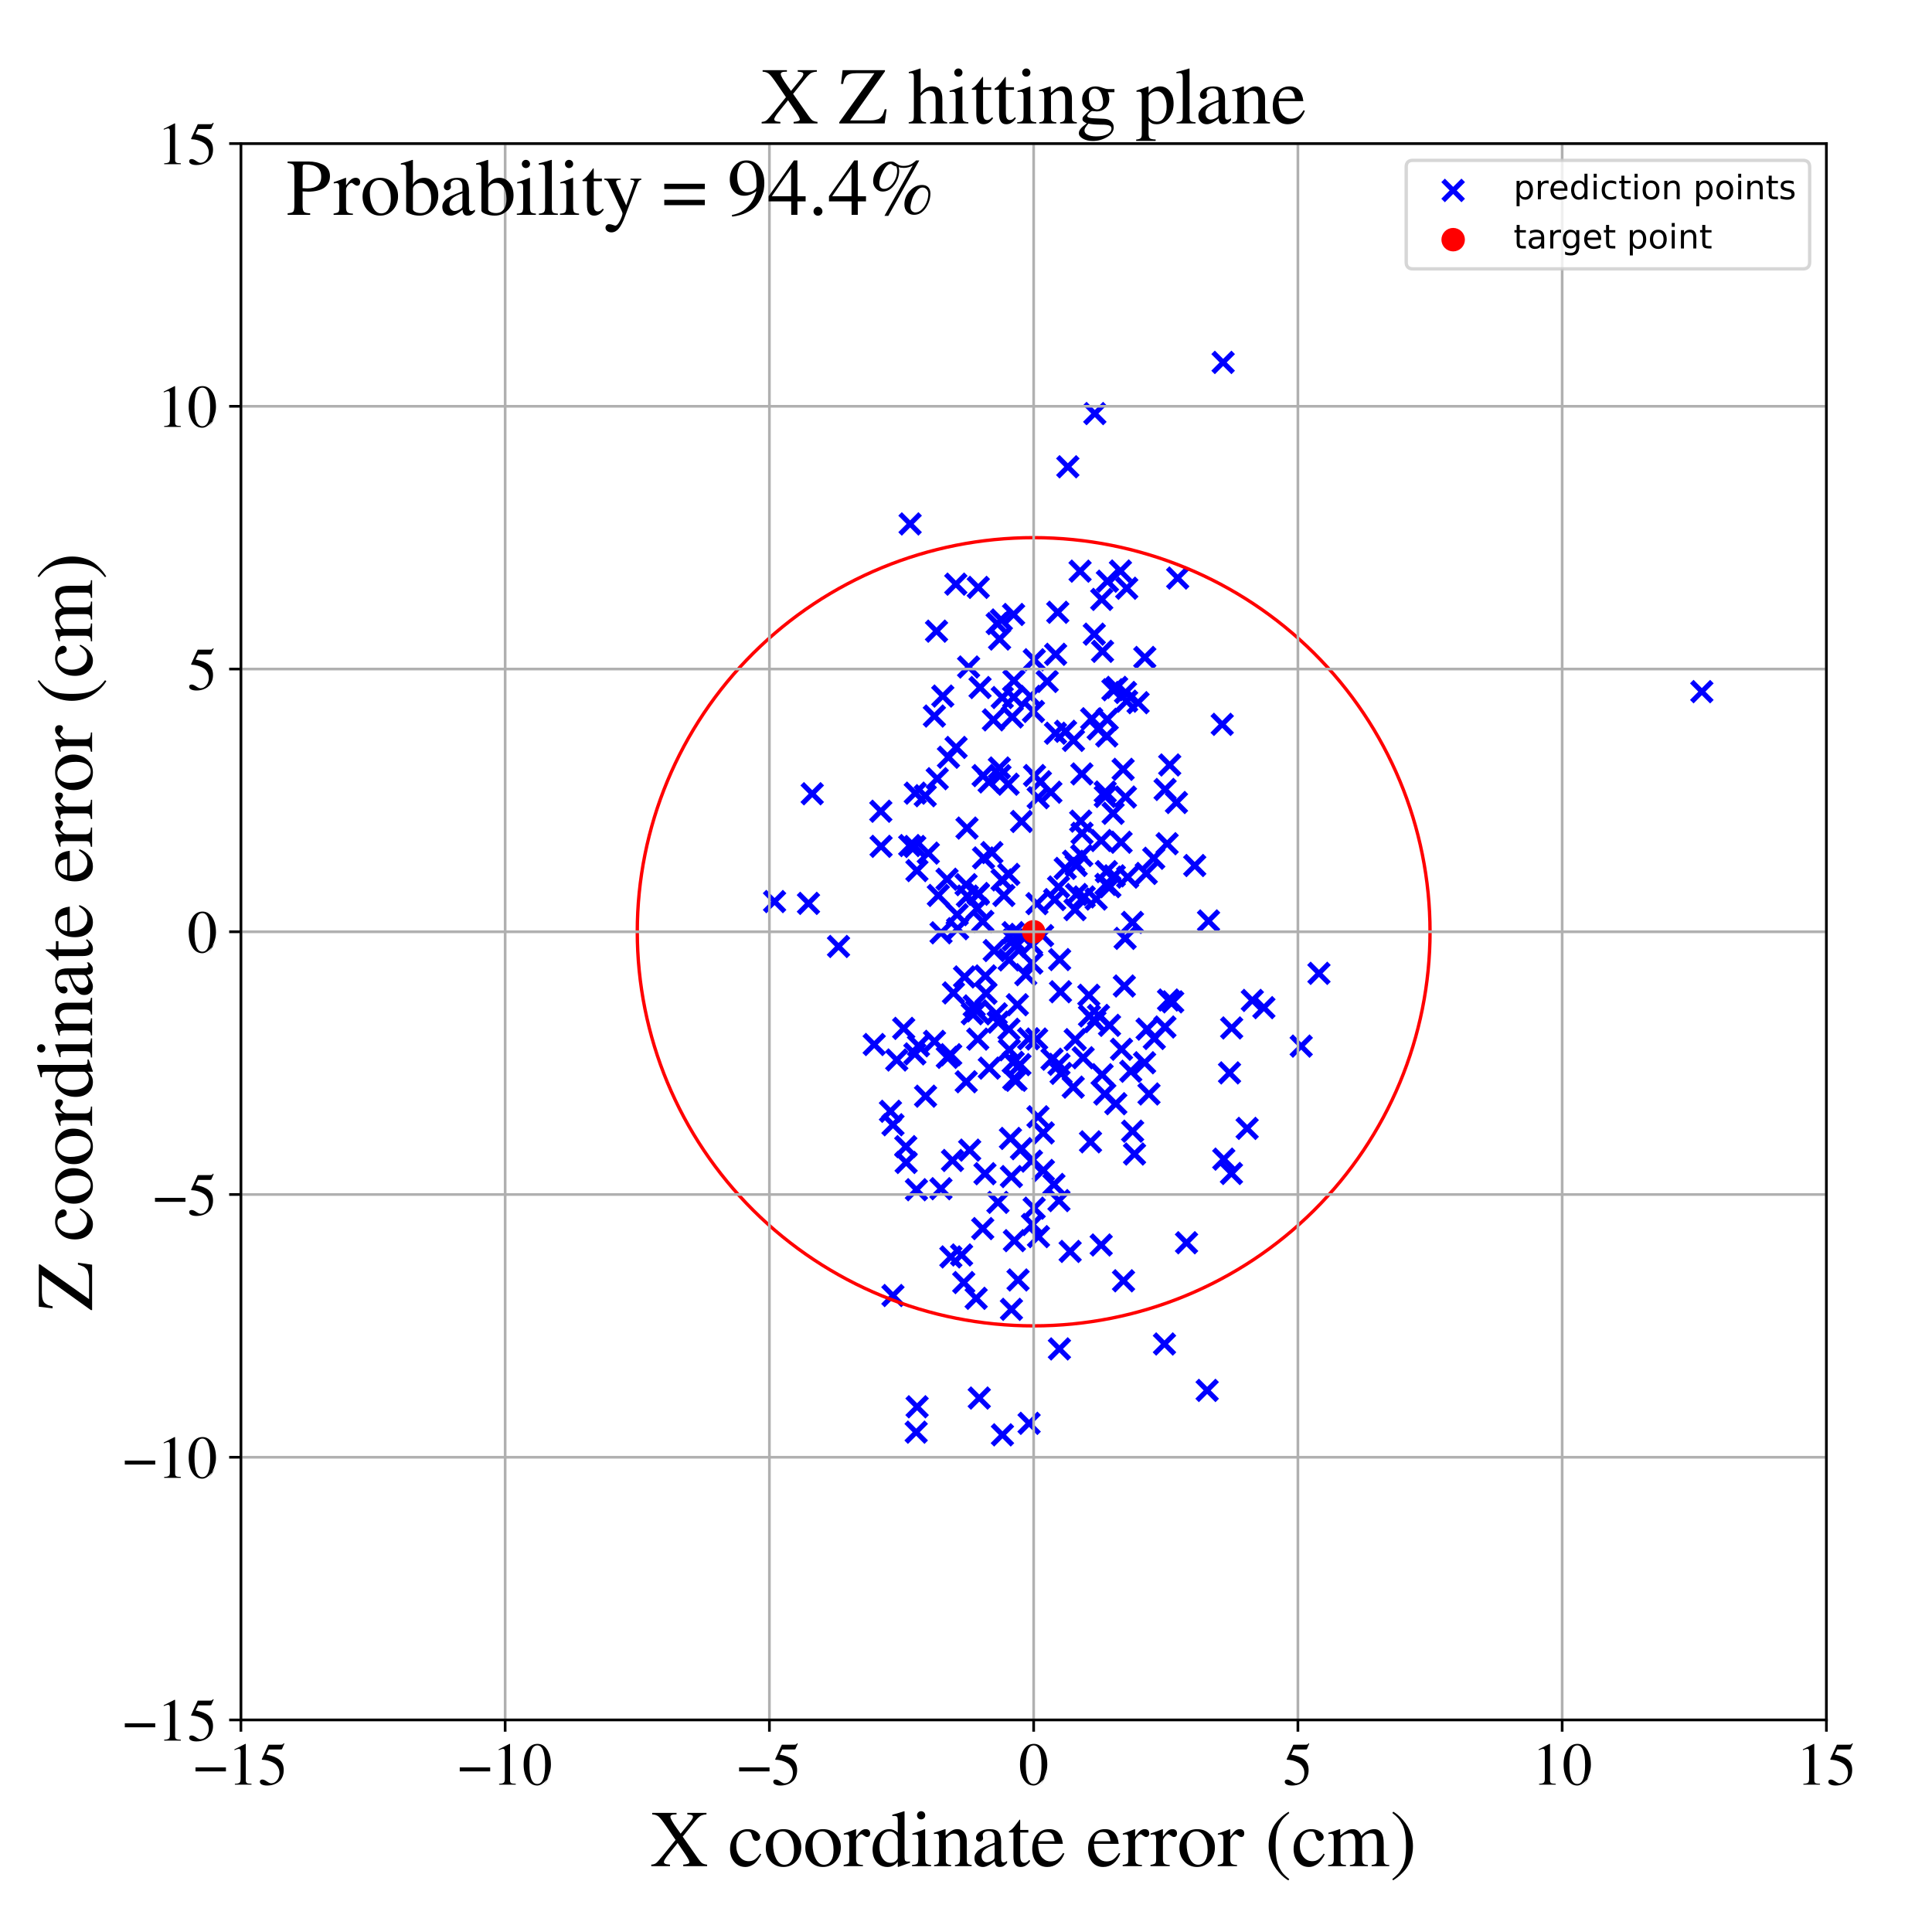 <?xml version="1.0" encoding="utf-8" standalone="no"?>
<!DOCTYPE svg PUBLIC "-//W3C//DTD SVG 1.1//EN"
  "http://www.w3.org/Graphics/SVG/1.1/DTD/svg11.dtd">
<!-- Created with matplotlib (https://matplotlib.org/) -->
<svg height="576pt" version="1.1" viewBox="0 0 576 576" width="576pt" xmlns="http://www.w3.org/2000/svg" xmlns:xlink="http://www.w3.org/1999/xlink">
 <defs>
  <style type="text/css">
*{stroke-linecap:butt;stroke-linejoin:round;}
  </style>
 </defs>
 <g id="figure_1">
  <g id="patch_1">
   <path d="M 0 576 
L 576 576 
L 576 0 
L 0 0 
z
" style="fill:#ffffff;"/>
  </g>
  <g id="axes_1">
   <g id="patch_2">
    <path d="M 71.822 512.784 
L 544.52 512.784 
L 544.52 42.802 
L 71.822 42.802 
z
" style="fill:#ffffff;"/>
   </g>
   <g id="PathCollection_1">
    <defs>
     <path d="M -3 3 
L 3 -3 
M -3 -3 
L 3 3 
" id="m2a92b73fdf" style="stroke:#0000ff;stroke-width:1.5;"/>
    </defs>
    <g clip-path="url(#p06ddbf1e84)">
     <use style="fill:#0000ff;stroke:#0000ff;stroke-width:1.5;" x="335.923" xlink:href="#m2a92b73fdf" y="175.379"/>
     <use style="fill:#0000ff;stroke:#0000ff;stroke-width:1.5;" x="331.797" xlink:href="#m2a92b73fdf" y="205.638"/>
     <use style="fill:#0000ff;stroke:#0000ff;stroke-width:1.5;" x="334.041" xlink:href="#m2a92b73fdf" y="170.24"/>
     <use style="fill:#0000ff;stroke:#0000ff;stroke-width:1.5;" x="282.348" xlink:href="#m2a92b73fdf" y="262.131"/>
     <use style="fill:#0000ff;stroke:#0000ff;stroke-width:1.5;" x="266.22" xlink:href="#m2a92b73fdf" y="386.241"/>
     <use style="fill:#0000ff;stroke:#0000ff;stroke-width:1.5;" x="339.299" xlink:href="#m2a92b73fdf" y="209.499"/>
     <use style="fill:#0000ff;stroke:#0000ff;stroke-width:1.5;" x="329.385" xlink:href="#m2a92b73fdf" y="326.171"/>
     <use style="fill:#0000ff;stroke:#0000ff;stroke-width:1.5;" x="320.041" xlink:href="#m2a92b73fdf" y="220.738"/>
     <use style="fill:#0000ff;stroke:#0000ff;stroke-width:1.5;" x="306.677" xlink:href="#m2a92b73fdf" y="309.684"/>
     <use style="fill:#0000ff;stroke:#0000ff;stroke-width:1.5;" x="294.889" xlink:href="#m2a92b73fdf" y="233.122"/>
     <use style="fill:#0000ff;stroke:#0000ff;stroke-width:1.5;" x="298.012" xlink:href="#m2a92b73fdf" y="190.527"/>
     <use style="fill:#0000ff;stroke:#0000ff;stroke-width:1.5;" x="335.206" xlink:href="#m2a92b73fdf" y="293.964"/>
     <use style="fill:#0000ff;stroke:#0000ff;stroke-width:1.5;" x="332.209" xlink:href="#m2a92b73fdf" y="261.119"/>
     <use style="fill:#0000ff;stroke:#0000ff;stroke-width:1.5;" x="298.744" xlink:href="#m2a92b73fdf" y="262.337"/>
     <use style="fill:#0000ff;stroke:#0000ff;stroke-width:1.5;" x="302.08" xlink:href="#m2a92b73fdf" y="280.231"/>
     <use style="fill:#0000ff;stroke:#0000ff;stroke-width:1.5;" x="298.128" xlink:href="#m2a92b73fdf" y="231.259"/>
     <use style="fill:#0000ff;stroke:#0000ff;stroke-width:1.5;" x="328.704" xlink:href="#m2a92b73fdf" y="194.188"/>
     <use style="fill:#0000ff;stroke:#0000ff;stroke-width:1.5;" x="292.19" xlink:href="#m2a92b73fdf" y="204.98"/>
     <use style="fill:#0000ff;stroke:#0000ff;stroke-width:1.5;" x="314.215" xlink:href="#m2a92b73fdf" y="353.126"/>
     <use style="fill:#0000ff;stroke:#0000ff;stroke-width:1.5;" x="341.995" xlink:href="#m2a92b73fdf" y="306.821"/>
     <use style="fill:#0000ff;stroke:#0000ff;stroke-width:1.5;" x="322.011" xlink:href="#m2a92b73fdf" y="170.283"/>
     <use style="fill:#0000ff;stroke:#0000ff;stroke-width:1.5;" x="293.011" xlink:href="#m2a92b73fdf" y="274.709"/>
     <use style="fill:#0000ff;stroke:#0000ff;stroke-width:1.5;" x="315.714" xlink:href="#m2a92b73fdf" y="357.943"/>
     <use style="fill:#0000ff;stroke:#0000ff;stroke-width:1.5;" x="326.438" xlink:href="#m2a92b73fdf" y="304.557"/>
     <use style="fill:#0000ff;stroke:#0000ff;stroke-width:1.5;" x="265.479" xlink:href="#m2a92b73fdf" y="331.314"/>
     <use style="fill:#0000ff;stroke:#0000ff;stroke-width:1.5;" x="300.55" xlink:href="#m2a92b73fdf" y="233.796"/>
     <use style="fill:#0000ff;stroke:#0000ff;stroke-width:1.5;" x="320.066" xlink:href="#m2a92b73fdf" y="256.774"/>
     <use style="fill:#0000ff;stroke:#0000ff;stroke-width:1.5;" x="507.382" xlink:href="#m2a92b73fdf" y="206.203"/>
     <use style="fill:#0000ff;stroke:#0000ff;stroke-width:1.5;" x="330.159" xlink:href="#m2a92b73fdf" y="173.274"/>
     <use style="fill:#0000ff;stroke:#0000ff;stroke-width:1.5;" x="376.806" xlink:href="#m2a92b73fdf" y="300.421"/>
     <use style="fill:#0000ff;stroke:#0000ff;stroke-width:1.5;" x="320.559" xlink:href="#m2a92b73fdf" y="309.948"/>
     <use style="fill:#0000ff;stroke:#0000ff;stroke-width:1.5;" x="297.519" xlink:href="#m2a92b73fdf" y="358.463"/>
     <use style="fill:#0000ff;stroke:#0000ff;stroke-width:1.5;" x="304.531" xlink:href="#m2a92b73fdf" y="342.47"/>
     <use style="fill:#0000ff;stroke:#0000ff;stroke-width:1.5;" x="280.558" xlink:href="#m2a92b73fdf" y="278.106"/>
     <use style="fill:#0000ff;stroke:#0000ff;stroke-width:1.5;" x="322.192" xlink:href="#m2a92b73fdf" y="244.808"/>
     <use style="fill:#0000ff;stroke:#0000ff;stroke-width:1.5;" x="364.395" xlink:href="#m2a92b73fdf" y="215.957"/>
     <use style="fill:#0000ff;stroke:#0000ff;stroke-width:1.5;" x="281.08" xlink:href="#m2a92b73fdf" y="207.526"/>
     <use style="fill:#0000ff;stroke:#0000ff;stroke-width:1.5;" x="315.912" xlink:href="#m2a92b73fdf" y="286.084"/>
     <use style="fill:#0000ff;stroke:#0000ff;stroke-width:1.5;" x="366.567" xlink:href="#m2a92b73fdf" y="319.868"/>
     <use style="fill:#0000ff;stroke:#0000ff;stroke-width:1.5;" x="329.51" xlink:href="#m2a92b73fdf" y="236.132"/>
     <use style="fill:#0000ff;stroke:#0000ff;stroke-width:1.5;" x="241.036" xlink:href="#m2a92b73fdf" y="269.329"/>
     <use style="fill:#0000ff;stroke:#0000ff;stroke-width:1.5;" x="279.21" xlink:href="#m2a92b73fdf" y="188.172"/>
     <use style="fill:#0000ff;stroke:#0000ff;stroke-width:1.5;" x="260.634" xlink:href="#m2a92b73fdf" y="311.405"/>
     <use style="fill:#0000ff;stroke:#0000ff;stroke-width:1.5;" x="387.937" xlink:href="#m2a92b73fdf" y="311.885"/>
     <use style="fill:#0000ff;stroke:#0000ff;stroke-width:1.5;" x="302.284" xlink:href="#m2a92b73fdf" y="202.935"/>
     <use style="fill:#0000ff;stroke:#0000ff;stroke-width:1.5;" x="313.642" xlink:href="#m2a92b73fdf" y="315.783"/>
     <use style="fill:#0000ff;stroke:#0000ff;stroke-width:1.5;" x="230.931" xlink:href="#m2a92b73fdf" y="268.788"/>
     <use style="fill:#0000ff;stroke:#0000ff;stroke-width:1.5;" x="262.682" xlink:href="#m2a92b73fdf" y="252.326"/>
     <use style="fill:#0000ff;stroke:#0000ff;stroke-width:1.5;" x="297.595" xlink:href="#m2a92b73fdf" y="304.751"/>
     <use style="fill:#0000ff;stroke:#0000ff;stroke-width:1.5;" x="266.231" xlink:href="#m2a92b73fdf" y="335.332"/>
     <use style="fill:#0000ff;stroke:#0000ff;stroke-width:1.5;" x="270.048" xlink:href="#m2a92b73fdf" y="341.851"/>
     <use style="fill:#0000ff;stroke:#0000ff;stroke-width:1.5;" x="283.492" xlink:href="#m2a92b73fdf" y="374.733"/>
     <use style="fill:#0000ff;stroke:#0000ff;stroke-width:1.5;" x="302.895" xlink:href="#m2a92b73fdf" y="322.078"/>
     <use style="fill:#0000ff;stroke:#0000ff;stroke-width:1.5;" x="334.963" xlink:href="#m2a92b73fdf" y="381.851"/>
     <use style="fill:#0000ff;stroke:#0000ff;stroke-width:1.5;" x="317.586" xlink:href="#m2a92b73fdf" y="258.9"/>
     <use style="fill:#0000ff;stroke:#0000ff;stroke-width:1.5;" x="341.742" xlink:href="#m2a92b73fdf" y="260.396"/>
     <use style="fill:#0000ff;stroke:#0000ff;stroke-width:1.5;" x="289.875" xlink:href="#m2a92b73fdf" y="302.237"/>
     <use style="fill:#0000ff;stroke:#0000ff;stroke-width:1.5;" x="303.515" xlink:href="#m2a92b73fdf" y="381.604"/>
     <use style="fill:#0000ff;stroke:#0000ff;stroke-width:1.5;" x="341.304" xlink:href="#m2a92b73fdf" y="196.007"/>
     <use style="fill:#0000ff;stroke:#0000ff;stroke-width:1.5;" x="325.468" xlink:href="#m2a92b73fdf" y="214.286"/>
     <use style="fill:#0000ff;stroke:#0000ff;stroke-width:1.5;" x="347.309" xlink:href="#m2a92b73fdf" y="306.186"/>
     <use style="fill:#0000ff;stroke:#0000ff;stroke-width:1.5;" x="308.319" xlink:href="#m2a92b73fdf" y="360.198"/>
     <use style="fill:#0000ff;stroke:#0000ff;stroke-width:1.5;" x="351.115" xlink:href="#m2a92b73fdf" y="172.345"/>
     <use style="fill:#0000ff;stroke:#0000ff;stroke-width:1.5;" x="342.557" xlink:href="#m2a92b73fdf" y="326.153"/>
     <use style="fill:#0000ff;stroke:#0000ff;stroke-width:1.5;" x="334.239" xlink:href="#m2a92b73fdf" y="251.106"/>
     <use style="fill:#0000ff;stroke:#0000ff;stroke-width:1.5;" x="335.889" xlink:href="#m2a92b73fdf" y="209.043"/>
     <use style="fill:#0000ff;stroke:#0000ff;stroke-width:1.5;" x="291.029" xlink:href="#m2a92b73fdf" y="387.078"/>
     <use style="fill:#0000ff;stroke:#0000ff;stroke-width:1.5;" x="270.153" xlink:href="#m2a92b73fdf" y="346.571"/>
     <use style="fill:#0000ff;stroke:#0000ff;stroke-width:1.5;" x="291.654" xlink:href="#m2a92b73fdf" y="175.123"/>
     <use style="fill:#0000ff;stroke:#0000ff;stroke-width:1.5;" x="330.791" xlink:href="#m2a92b73fdf" y="305.688"/>
     <use style="fill:#0000ff;stroke:#0000ff;stroke-width:1.5;" x="275.847" xlink:href="#m2a92b73fdf" y="237.233"/>
     <use style="fill:#0000ff;stroke:#0000ff;stroke-width:1.5;" x="299.294" xlink:href="#m2a92b73fdf" y="266.972"/>
     <use style="fill:#0000ff;stroke:#0000ff;stroke-width:1.5;" x="353.75" xlink:href="#m2a92b73fdf" y="370.508"/>
     <use style="fill:#0000ff;stroke:#0000ff;stroke-width:1.5;" x="371.817" xlink:href="#m2a92b73fdf" y="336.415"/>
     <use style="fill:#0000ff;stroke:#0000ff;stroke-width:1.5;" x="310.836" xlink:href="#m2a92b73fdf" y="278.938"/>
     <use style="fill:#0000ff;stroke:#0000ff;stroke-width:1.5;" x="302.429" xlink:href="#m2a92b73fdf" y="369.883"/>
     <use style="fill:#0000ff;stroke:#0000ff;stroke-width:1.5;" x="272.727" xlink:href="#m2a92b73fdf" y="252.366"/>
     <use style="fill:#0000ff;stroke:#0000ff;stroke-width:1.5;" x="300.932" xlink:href="#m2a92b73fdf" y="312.978"/>
     <use style="fill:#0000ff;stroke:#0000ff;stroke-width:1.5;" x="302.221" xlink:href="#m2a92b73fdf" y="207.875"/>
     <use style="fill:#0000ff;stroke:#0000ff;stroke-width:1.5;" x="297.024" xlink:href="#m2a92b73fdf" y="302.272"/>
     <use style="fill:#0000ff;stroke:#0000ff;stroke-width:1.5;" x="291.64" xlink:href="#m2a92b73fdf" y="266.376"/>
     <use style="fill:#0000ff;stroke:#0000ff;stroke-width:1.5;" x="329.969" xlink:href="#m2a92b73fdf" y="219.417"/>
     <use style="fill:#0000ff;stroke:#0000ff;stroke-width:1.5;" x="364.661" xlink:href="#m2a92b73fdf" y="108.049"/>
     <use style="fill:#0000ff;stroke:#0000ff;stroke-width:1.5;" x="337.677" xlink:href="#m2a92b73fdf" y="337.255"/>
     <use style="fill:#0000ff;stroke:#0000ff;stroke-width:1.5;" x="293.094" xlink:href="#m2a92b73fdf" y="231.236"/>
     <use style="fill:#0000ff;stroke:#0000ff;stroke-width:1.5;" x="300.804" xlink:href="#m2a92b73fdf" y="306.865"/>
     <use style="fill:#0000ff;stroke:#0000ff;stroke-width:1.5;" x="278.572" xlink:href="#m2a92b73fdf" y="213.482"/>
     <use style="fill:#0000ff;stroke:#0000ff;stroke-width:1.5;" x="304.26" xlink:href="#m2a92b73fdf" y="278.57"/>
     <use style="fill:#0000ff;stroke:#0000ff;stroke-width:1.5;" x="307.815" xlink:href="#m2a92b73fdf" y="365.065"/>
     <use style="fill:#0000ff;stroke:#0000ff;stroke-width:1.5;" x="273.83" xlink:href="#m2a92b73fdf" y="311.786"/>
     <use style="fill:#0000ff;stroke:#0000ff;stroke-width:1.5;" x="275.942" xlink:href="#m2a92b73fdf" y="326.814"/>
     <use style="fill:#0000ff;stroke:#0000ff;stroke-width:1.5;" x="284.257" xlink:href="#m2a92b73fdf" y="296.022"/>
     <use style="fill:#0000ff;stroke:#0000ff;stroke-width:1.5;" x="553.768" xlink:href="#m2a92b73fdf" y="201.806"/>
     <use style="fill:#0000ff;stroke:#0000ff;stroke-width:1.5;" x="328.468" xlink:href="#m2a92b73fdf" y="178.703"/>
     <use style="fill:#0000ff;stroke:#0000ff;stroke-width:1.5;" x="273.225" xlink:href="#m2a92b73fdf" y="354.697"/>
     <use style="fill:#0000ff;stroke:#0000ff;stroke-width:1.5;" x="347.173" xlink:href="#m2a92b73fdf" y="400.69"/>
     <use style="fill:#0000ff;stroke:#0000ff;stroke-width:1.5;" x="316.356" xlink:href="#m2a92b73fdf" y="320.009"/>
     <use style="fill:#0000ff;stroke:#0000ff;stroke-width:1.5;" x="302.239" xlink:href="#m2a92b73fdf" y="321.728"/>
     <use style="fill:#0000ff;stroke:#0000ff;stroke-width:1.5;" x="335.535" xlink:href="#m2a92b73fdf" y="237.63"/>
     <use style="fill:#0000ff;stroke:#0000ff;stroke-width:1.5;" x="291.653" xlink:href="#m2a92b73fdf" y="266.592"/>
     <use style="fill:#0000ff;stroke:#0000ff;stroke-width:1.5;" x="307.186" xlink:href="#m2a92b73fdf" y="207.604"/>
     <use style="fill:#0000ff;stroke:#0000ff;stroke-width:1.5;" x="334.845" xlink:href="#m2a92b73fdf" y="229.369"/>
     <use style="fill:#0000ff;stroke:#0000ff;stroke-width:1.5;" x="267.353" xlink:href="#m2a92b73fdf" y="316.023"/>
     <use style="fill:#0000ff;stroke:#0000ff;stroke-width:1.5;" x="314.429" xlink:href="#m2a92b73fdf" y="268.198"/>
     <use style="fill:#0000ff;stroke:#0000ff;stroke-width:1.5;" x="288.066" xlink:href="#m2a92b73fdf" y="322.51"/>
     <use style="fill:#0000ff;stroke:#0000ff;stroke-width:1.5;" x="319.05" xlink:href="#m2a92b73fdf" y="373.094"/>
     <use style="fill:#0000ff;stroke:#0000ff;stroke-width:1.5;" x="322.51" xlink:href="#m2a92b73fdf" y="255.069"/>
     <use style="fill:#0000ff;stroke:#0000ff;stroke-width:1.5;" x="320.946" xlink:href="#m2a92b73fdf" y="266.68"/>
     <use style="fill:#0000ff;stroke:#0000ff;stroke-width:1.5;" x="276.758" xlink:href="#m2a92b73fdf" y="254.346"/>
     <use style="fill:#0000ff;stroke:#0000ff;stroke-width:1.5;" x="312.209" xlink:href="#m2a92b73fdf" y="203.165"/>
     <use style="fill:#0000ff;stroke:#0000ff;stroke-width:1.5;" x="359.899" xlink:href="#m2a92b73fdf" y="414.531"/>
     <use style="fill:#0000ff;stroke:#0000ff;stroke-width:1.5;" x="309.151" xlink:href="#m2a92b73fdf" y="269.409"/>
     <use style="fill:#0000ff;stroke:#0000ff;stroke-width:1.5;" x="293.654" xlink:href="#m2a92b73fdf" y="349.921"/>
     <use style="fill:#0000ff;stroke:#0000ff;stroke-width:1.5;" x="314.723" xlink:href="#m2a92b73fdf" y="195.073"/>
     <use style="fill:#0000ff;stroke:#0000ff;stroke-width:1.5;" x="343.973" xlink:href="#m2a92b73fdf" y="255.88"/>
     <use style="fill:#0000ff;stroke:#0000ff;stroke-width:1.5;" x="304.563" xlink:href="#m2a92b73fdf" y="244.911"/>
     <use style="fill:#0000ff;stroke:#0000ff;stroke-width:1.5;" x="293.778" xlink:href="#m2a92b73fdf" y="290.959"/>
     <use style="fill:#0000ff;stroke:#0000ff;stroke-width:1.5;" x="308.11" xlink:href="#m2a92b73fdf" y="212.113"/>
     <use style="fill:#0000ff;stroke:#0000ff;stroke-width:1.5;" x="285.499" xlink:href="#m2a92b73fdf" y="276.879"/>
     <use style="fill:#0000ff;stroke:#0000ff;stroke-width:1.5;" x="347.962" xlink:href="#m2a92b73fdf" y="251.539"/>
     <use style="fill:#0000ff;stroke:#0000ff;stroke-width:1.5;" x="273.367" xlink:href="#m2a92b73fdf" y="259.554"/>
     <use style="fill:#0000ff;stroke:#0000ff;stroke-width:1.5;" x="349.626" xlink:href="#m2a92b73fdf" y="298.686"/>
     <use style="fill:#0000ff;stroke:#0000ff;stroke-width:1.5;" x="393.226" xlink:href="#m2a92b73fdf" y="290.189"/>
     <use style="fill:#0000ff;stroke:#0000ff;stroke-width:1.5;" x="335.437" xlink:href="#m2a92b73fdf" y="279.762"/>
     <use style="fill:#0000ff;stroke:#0000ff;stroke-width:1.5;" x="293.953" xlink:href="#m2a92b73fdf" y="296.13"/>
     <use style="fill:#0000ff;stroke:#0000ff;stroke-width:1.5;" x="278.613" xlink:href="#m2a92b73fdf" y="310.466"/>
     <use style="fill:#0000ff;stroke:#0000ff;stroke-width:1.5;" x="296.412" xlink:href="#m2a92b73fdf" y="283.392"/>
     <use style="fill:#0000ff;stroke:#0000ff;stroke-width:1.5;" x="302.187" xlink:href="#m2a92b73fdf" y="183.197"/>
     <use style="fill:#0000ff;stroke:#0000ff;stroke-width:1.5;" x="279.423" xlink:href="#m2a92b73fdf" y="232.157"/>
     <use style="fill:#0000ff;stroke:#0000ff;stroke-width:1.5;" x="317.684" xlink:href="#m2a92b73fdf" y="218.026"/>
     <use style="fill:#0000ff;stroke:#0000ff;stroke-width:1.5;" x="320.497" xlink:href="#m2a92b73fdf" y="271.192"/>
     <use style="fill:#0000ff;stroke:#0000ff;stroke-width:1.5;" x="272.75" xlink:href="#m2a92b73fdf" y="314.199"/>
     <use style="fill:#0000ff;stroke:#0000ff;stroke-width:1.5;" x="284.96" xlink:href="#m2a92b73fdf" y="174.159"/>
     <use style="fill:#0000ff;stroke:#0000ff;stroke-width:1.5;" x="289.095" xlink:href="#m2a92b73fdf" y="342.897"/>
     <use style="fill:#0000ff;stroke:#0000ff;stroke-width:1.5;" x="302.601" xlink:href="#m2a92b73fdf" y="282.19"/>
     <use style="fill:#0000ff;stroke:#0000ff;stroke-width:1.5;" x="330.893" xlink:href="#m2a92b73fdf" y="264.348"/>
     <use style="fill:#0000ff;stroke:#0000ff;stroke-width:1.5;" x="309.06" xlink:href="#m2a92b73fdf" y="309.772"/>
     <use style="fill:#0000ff;stroke:#0000ff;stroke-width:1.5;" x="307.625" xlink:href="#m2a92b73fdf" y="287.132"/>
     <use style="fill:#0000ff;stroke:#0000ff;stroke-width:1.5;" x="311.076" xlink:href="#m2a92b73fdf" y="348.949"/>
     <use style="fill:#0000ff;stroke:#0000ff;stroke-width:1.5;" x="329.852" xlink:href="#m2a92b73fdf" y="259.863"/>
     <use style="fill:#0000ff;stroke:#0000ff;stroke-width:1.5;" x="334.358" xlink:href="#m2a92b73fdf" y="312.828"/>
     <use style="fill:#0000ff;stroke:#0000ff;stroke-width:1.5;" x="293.235" xlink:href="#m2a92b73fdf" y="255.78"/>
     <use style="fill:#0000ff;stroke:#0000ff;stroke-width:1.5;" x="330.095" xlink:href="#m2a92b73fdf" y="214.451"/>
     <use style="fill:#0000ff;stroke:#0000ff;stroke-width:1.5;" x="332.908" xlink:href="#m2a92b73fdf" y="204.936"/>
     <use style="fill:#0000ff;stroke:#0000ff;stroke-width:1.5;" x="315.597" xlink:href="#m2a92b73fdf" y="264.44"/>
     <use style="fill:#0000ff;stroke:#0000ff;stroke-width:1.5;" x="337.632" xlink:href="#m2a92b73fdf" y="275.001"/>
     <use style="fill:#0000ff;stroke:#0000ff;stroke-width:1.5;" x="304.078" xlink:href="#m2a92b73fdf" y="317.404"/>
     <use style="fill:#0000ff;stroke:#0000ff;stroke-width:1.5;" x="301.547" xlink:href="#m2a92b73fdf" y="390.36"/>
     <use style="fill:#0000ff;stroke:#0000ff;stroke-width:1.5;" x="315.356" xlink:href="#m2a92b73fdf" y="182.546"/>
     <use style="fill:#0000ff;stroke:#0000ff;stroke-width:1.5;" x="298.868" xlink:href="#m2a92b73fdf" y="427.779"/>
     <use style="fill:#0000ff;stroke:#0000ff;stroke-width:1.5;" x="302.071" xlink:href="#m2a92b73fdf" y="316.722"/>
     <use style="fill:#0000ff;stroke:#0000ff;stroke-width:1.5;" x="338.243" xlink:href="#m2a92b73fdf" y="344.054"/>
     <use style="fill:#0000ff;stroke:#0000ff;stroke-width:1.5;" x="326.409" xlink:href="#m2a92b73fdf" y="123.299"/>
     <use style="fill:#0000ff;stroke:#0000ff;stroke-width:1.5;" x="315.72" xlink:href="#m2a92b73fdf" y="317.314"/>
     <use style="fill:#0000ff;stroke:#0000ff;stroke-width:1.5;" x="298.809" xlink:href="#m2a92b73fdf" y="207.961"/>
     <use style="fill:#0000ff;stroke:#0000ff;stroke-width:1.5;" x="307.527" xlink:href="#m2a92b73fdf" y="281.515"/>
     <use style="fill:#0000ff;stroke:#0000ff;stroke-width:1.5;" x="311.03" xlink:href="#m2a92b73fdf" y="337.764"/>
     <use style="fill:#0000ff;stroke:#0000ff;stroke-width:1.5;" x="332.663" xlink:href="#m2a92b73fdf" y="329.055"/>
     <use style="fill:#0000ff;stroke:#0000ff;stroke-width:1.5;" x="273.149" xlink:href="#m2a92b73fdf" y="426.978"/>
     <use style="fill:#0000ff;stroke:#0000ff;stroke-width:1.5;" x="290.447" xlink:href="#m2a92b73fdf" y="299.895"/>
     <use style="fill:#0000ff;stroke:#0000ff;stroke-width:1.5;" x="291.515" xlink:href="#m2a92b73fdf" y="309.8"/>
     <use style="fill:#0000ff;stroke:#0000ff;stroke-width:1.5;" x="306.81" xlink:href="#m2a92b73fdf" y="424.346"/>
     <use style="fill:#0000ff;stroke:#0000ff;stroke-width:1.5;" x="322.543" xlink:href="#m2a92b73fdf" y="230.738"/>
     <use style="fill:#0000ff;stroke:#0000ff;stroke-width:1.5;" x="316.17" xlink:href="#m2a92b73fdf" y="295.681"/>
     <use style="fill:#0000ff;stroke:#0000ff;stroke-width:1.5;" x="298.537" xlink:href="#m2a92b73fdf" y="184.839"/>
     <use style="fill:#0000ff;stroke:#0000ff;stroke-width:1.5;" x="300.854" xlink:href="#m2a92b73fdf" y="286.185"/>
     <use style="fill:#0000ff;stroke:#0000ff;stroke-width:1.5;" x="295.713" xlink:href="#m2a92b73fdf" y="254.189"/>
     <use style="fill:#0000ff;stroke:#0000ff;stroke-width:1.5;" x="282.77" xlink:href="#m2a92b73fdf" y="225.761"/>
     <use style="fill:#0000ff;stroke:#0000ff;stroke-width:1.5;" x="322.926" xlink:href="#m2a92b73fdf" y="315.354"/>
     <use style="fill:#0000ff;stroke:#0000ff;stroke-width:1.5;" x="287.328" xlink:href="#m2a92b73fdf" y="382.374"/>
     <use style="fill:#0000ff;stroke:#0000ff;stroke-width:1.5;" x="313.308" xlink:href="#m2a92b73fdf" y="236.193"/>
     <use style="fill:#0000ff;stroke:#0000ff;stroke-width:1.5;" x="291.954" xlink:href="#m2a92b73fdf" y="416.81"/>
     <use style="fill:#0000ff;stroke:#0000ff;stroke-width:1.5;" x="301.794" xlink:href="#m2a92b73fdf" y="213.754"/>
     <use style="fill:#0000ff;stroke:#0000ff;stroke-width:1.5;" x="320.842" xlink:href="#m2a92b73fdf" y="258.027"/>
     <use style="fill:#0000ff;stroke:#0000ff;stroke-width:1.5;" x="249.993" xlink:href="#m2a92b73fdf" y="282.175"/>
     <use style="fill:#0000ff;stroke:#0000ff;stroke-width:1.5;" x="324.62" xlink:href="#m2a92b73fdf" y="296.723"/>
     <use style="fill:#0000ff;stroke:#0000ff;stroke-width:1.5;" x="328.313" xlink:href="#m2a92b73fdf" y="250.593"/>
     <use style="fill:#0000ff;stroke:#0000ff;stroke-width:1.5;" x="324.82" xlink:href="#m2a92b73fdf" y="302.883"/>
     <use style="fill:#0000ff;stroke:#0000ff;stroke-width:1.5;" x="269.425" xlink:href="#m2a92b73fdf" y="306.597"/>
     <use style="fill:#0000ff;stroke:#0000ff;stroke-width:1.5;" x="303.31" xlink:href="#m2a92b73fdf" y="299.547"/>
     <use style="fill:#0000ff;stroke:#0000ff;stroke-width:1.5;" x="285.042" xlink:href="#m2a92b73fdf" y="222.839"/>
     <use style="fill:#0000ff;stroke:#0000ff;stroke-width:1.5;" x="373.363" xlink:href="#m2a92b73fdf" y="298.262"/>
     <use style="fill:#0000ff;stroke:#0000ff;stroke-width:1.5;" x="285.37" xlink:href="#m2a92b73fdf" y="272.692"/>
     <use style="fill:#0000ff;stroke:#0000ff;stroke-width:1.5;" x="328.574" xlink:href="#m2a92b73fdf" y="320.411"/>
     <use style="fill:#0000ff;stroke:#0000ff;stroke-width:1.5;" x="309.455" xlink:href="#m2a92b73fdf" y="332.952"/>
     <use style="fill:#0000ff;stroke:#0000ff;stroke-width:1.5;" x="323.247" xlink:href="#m2a92b73fdf" y="267.41"/>
     <use style="fill:#0000ff;stroke:#0000ff;stroke-width:1.5;" x="309.519" xlink:href="#m2a92b73fdf" y="237.838"/>
     <use style="fill:#0000ff;stroke:#0000ff;stroke-width:1.5;" x="309.606" xlink:href="#m2a92b73fdf" y="368.682"/>
     <use style="fill:#0000ff;stroke:#0000ff;stroke-width:1.5;" x="367.143" xlink:href="#m2a92b73fdf" y="349.856"/>
     <use style="fill:#0000ff;stroke:#0000ff;stroke-width:1.5;" x="307.509" xlink:href="#m2a92b73fdf" y="346.174"/>
     <use style="fill:#0000ff;stroke:#0000ff;stroke-width:1.5;" x="272.881" xlink:href="#m2a92b73fdf" y="236.471"/>
     <use style="fill:#0000ff;stroke:#0000ff;stroke-width:1.5;" x="360.305" xlink:href="#m2a92b73fdf" y="274.568"/>
     <use style="fill:#0000ff;stroke:#0000ff;stroke-width:1.5;" x="305.826" xlink:href="#m2a92b73fdf" y="290.593"/>
     <use style="fill:#0000ff;stroke:#0000ff;stroke-width:1.5;" x="288.297" xlink:href="#m2a92b73fdf" y="246.879"/>
     <use style="fill:#0000ff;stroke:#0000ff;stroke-width:1.5;" x="318.359" xlink:href="#m2a92b73fdf" y="139.168"/>
     <use style="fill:#0000ff;stroke:#0000ff;stroke-width:1.5;" x="286.685" xlink:href="#m2a92b73fdf" y="374.149"/>
     <use style="fill:#0000ff;stroke:#0000ff;stroke-width:1.5;" x="291.197" xlink:href="#m2a92b73fdf" y="301.374"/>
     <use style="fill:#0000ff;stroke:#0000ff;stroke-width:1.5;" x="344.142" xlink:href="#m2a92b73fdf" y="309.607"/>
     <use style="fill:#0000ff;stroke:#0000ff;stroke-width:1.5;" x="294.951" xlink:href="#m2a92b73fdf" y="318.448"/>
     <use style="fill:#0000ff;stroke:#0000ff;stroke-width:1.5;" x="335.558" xlink:href="#m2a92b73fdf" y="206.448"/>
     <use style="fill:#0000ff;stroke:#0000ff;stroke-width:1.5;" x="314.684" xlink:href="#m2a92b73fdf" y="218.605"/>
     <use style="fill:#0000ff;stroke:#0000ff;stroke-width:1.5;" x="287.566" xlink:href="#m2a92b73fdf" y="291.254"/>
     <use style="fill:#0000ff;stroke:#0000ff;stroke-width:1.5;" x="319.967" xlink:href="#m2a92b73fdf" y="324.118"/>
     <use style="fill:#0000ff;stroke:#0000ff;stroke-width:1.5;" x="328.306" xlink:href="#m2a92b73fdf" y="371.176"/>
     <use style="fill:#0000ff;stroke:#0000ff;stroke-width:1.5;" x="297.954" xlink:href="#m2a92b73fdf" y="228.966"/>
     <use style="fill:#0000ff;stroke:#0000ff;stroke-width:1.5;" x="348.377" xlink:href="#m2a92b73fdf" y="298.14"/>
     <use style="fill:#0000ff;stroke:#0000ff;stroke-width:1.5;" x="308.431" xlink:href="#m2a92b73fdf" y="231.211"/>
     <use style="fill:#0000ff;stroke:#0000ff;stroke-width:1.5;" x="331.859" xlink:href="#m2a92b73fdf" y="242.482"/>
     <use style="fill:#0000ff;stroke:#0000ff;stroke-width:1.5;" x="280.531" xlink:href="#m2a92b73fdf" y="354.398"/>
     <use style="fill:#0000ff;stroke:#0000ff;stroke-width:1.5;" x="322.593" xlink:href="#m2a92b73fdf" y="248.427"/>
     <use style="fill:#0000ff;stroke:#0000ff;stroke-width:1.5;" x="283.446" xlink:href="#m2a92b73fdf" y="314.445"/>
     <use style="fill:#0000ff;stroke:#0000ff;stroke-width:1.5;" x="301.251" xlink:href="#m2a92b73fdf" y="339.408"/>
     <use style="fill:#0000ff;stroke:#0000ff;stroke-width:1.5;" x="326.8" xlink:href="#m2a92b73fdf" y="268.045"/>
     <use style="fill:#0000ff;stroke:#0000ff;stroke-width:1.5;" x="341.247" xlink:href="#m2a92b73fdf" y="316.845"/>
     <use style="fill:#0000ff;stroke:#0000ff;stroke-width:1.5;" x="336.196" xlink:href="#m2a92b73fdf" y="261.512"/>
     <use style="fill:#0000ff;stroke:#0000ff;stroke-width:1.5;" x="291.332" xlink:href="#m2a92b73fdf" y="270.873"/>
     <use style="fill:#0000ff;stroke:#0000ff;stroke-width:1.5;" x="300.754" xlink:href="#m2a92b73fdf" y="260.688"/>
     <use style="fill:#0000ff;stroke:#0000ff;stroke-width:1.5;" x="242.159" xlink:href="#m2a92b73fdf" y="236.646"/>
     <use style="fill:#0000ff;stroke:#0000ff;stroke-width:1.5;" x="288.022" xlink:href="#m2a92b73fdf" y="263.751"/>
     <use style="fill:#0000ff;stroke:#0000ff;stroke-width:1.5;" x="292.987" xlink:href="#m2a92b73fdf" y="366.288"/>
     <use style="fill:#0000ff;stroke:#0000ff;stroke-width:1.5;" x="347.356" xlink:href="#m2a92b73fdf" y="235.369"/>
     <use style="fill:#0000ff;stroke:#0000ff;stroke-width:1.5;" x="296.165" xlink:href="#m2a92b73fdf" y="214.619"/>
     <use style="fill:#0000ff;stroke:#0000ff;stroke-width:1.5;" x="356.19" xlink:href="#m2a92b73fdf" y="258.042"/>
     <use style="fill:#0000ff;stroke:#0000ff;stroke-width:1.5;" x="327.402" xlink:href="#m2a92b73fdf" y="217.33"/>
     <use style="fill:#0000ff;stroke:#0000ff;stroke-width:1.5;" x="297.299" xlink:href="#m2a92b73fdf" y="185.915"/>
     <use style="fill:#0000ff;stroke:#0000ff;stroke-width:1.5;" x="326.249" xlink:href="#m2a92b73fdf" y="189.068"/>
     <use style="fill:#0000ff;stroke:#0000ff;stroke-width:1.5;" x="273.425" xlink:href="#m2a92b73fdf" y="419.414"/>
     <use style="fill:#0000ff;stroke:#0000ff;stroke-width:1.5;" x="302.041" xlink:href="#m2a92b73fdf" y="278.064"/>
     <use style="fill:#0000ff;stroke:#0000ff;stroke-width:1.5;" x="329.724" xlink:href="#m2a92b73fdf" y="263.668"/>
     <use style="fill:#0000ff;stroke:#0000ff;stroke-width:1.5;" x="288.777" xlink:href="#m2a92b73fdf" y="198.859"/>
     <use style="fill:#0000ff;stroke:#0000ff;stroke-width:1.5;" x="364.854" xlink:href="#m2a92b73fdf" y="345.58"/>
     <use style="fill:#0000ff;stroke:#0000ff;stroke-width:1.5;" x="283.975" xlink:href="#m2a92b73fdf" y="345.976"/>
     <use style="fill:#0000ff;stroke:#0000ff;stroke-width:1.5;" x="367.205" xlink:href="#m2a92b73fdf" y="306.469"/>
     <use style="fill:#0000ff;stroke:#0000ff;stroke-width:1.5;" x="325.122" xlink:href="#m2a92b73fdf" y="340.424"/>
     <use style="fill:#0000ff;stroke:#0000ff;stroke-width:1.5;" x="271.336" xlink:href="#m2a92b73fdf" y="156.207"/>
     <use style="fill:#0000ff;stroke:#0000ff;stroke-width:1.5;" x="337.127" xlink:href="#m2a92b73fdf" y="319.377"/>
     <use style="fill:#0000ff;stroke:#0000ff;stroke-width:1.5;" x="262.602" xlink:href="#m2a92b73fdf" y="241.862"/>
     <use style="fill:#0000ff;stroke:#0000ff;stroke-width:1.5;" x="279.757" xlink:href="#m2a92b73fdf" y="266.963"/>
     <use style="fill:#0000ff;stroke:#0000ff;stroke-width:1.5;" x="301.53" xlink:href="#m2a92b73fdf" y="350.777"/>
     <use style="fill:#0000ff;stroke:#0000ff;stroke-width:1.5;" x="310.185" xlink:href="#m2a92b73fdf" y="233.066"/>
     <use style="fill:#0000ff;stroke:#0000ff;stroke-width:1.5;" x="329.538" xlink:href="#m2a92b73fdf" y="237.456"/>
     <use style="fill:#0000ff;stroke:#0000ff;stroke-width:1.5;" x="327.504" xlink:href="#m2a92b73fdf" y="302.729"/>
     <use style="fill:#0000ff;stroke:#0000ff;stroke-width:1.5;" x="315.854" xlink:href="#m2a92b73fdf" y="402.163"/>
     <use style="fill:#0000ff;stroke:#0000ff;stroke-width:1.5;" x="271.223" xlink:href="#m2a92b73fdf" y="252.09"/>
     <use style="fill:#0000ff;stroke:#0000ff;stroke-width:1.5;" x="308.355" xlink:href="#m2a92b73fdf" y="196.696"/>
     <use style="fill:#0000ff;stroke:#0000ff;stroke-width:1.5;" x="288.417" xlink:href="#m2a92b73fdf" y="267.158"/>
     <use style="fill:#0000ff;stroke:#0000ff;stroke-width:1.5;" x="282.426" xlink:href="#m2a92b73fdf" y="315.24"/>
     <use style="fill:#0000ff;stroke:#0000ff;stroke-width:1.5;" x="348.735" xlink:href="#m2a92b73fdf" y="228.062"/>
     <use style="fill:#0000ff;stroke:#0000ff;stroke-width:1.5;" x="350.743" xlink:href="#m2a92b73fdf" y="239.258"/>
    </g>
   </g>
   <g id="PathCollection_2">
    <defs>
     <path d="M 0 3 
C 0.796 3 1.559 2.684 2.121 2.121 
C 2.684 1.559 3 0.796 3 0 
C 3 -0.796 2.684 -1.559 2.121 -2.121 
C 1.559 -2.684 0.796 -3 0 -3 
C -0.796 -3 -1.559 -2.684 -2.121 -2.121 
C -2.684 -1.559 -3 -0.796 -3 0 
C -3 0.796 -2.684 1.559 -2.121 2.121 
C -1.559 2.684 -0.796 3 0 3 
z
" id="m4367e0ab66" style="stroke:#ff0000;"/>
    </defs>
    <g clip-path="url(#p06ddbf1e84)">
     <use style="fill:#ff0000;stroke:#ff0000;" x="308.171" xlink:href="#m4367e0ab66" y="277.793"/>
    </g>
   </g>
   <g id="patch_3">
    <path clip-path="url(#p06ddbf1e84)" d="M 308.171 395.288 
C 339.511 395.288 369.572 382.908 391.733 360.875 
C 413.894 338.841 426.346 308.953 426.346 277.793 
C 426.346 246.633 413.894 216.745 391.733 194.711 
C 369.572 172.677 339.511 160.297 308.171 160.297 
C 276.831 160.297 246.77 172.677 224.609 194.711 
C 202.448 216.745 189.997 246.633 189.997 277.793 
C 189.997 308.953 202.448 338.841 224.609 360.875 
C 246.77 382.908 276.831 395.288 308.171 395.288 
z
" style="fill:none;stroke:#ff0000;stroke-linejoin:miter;"/>
   </g>
   <g id="matplotlib.axis_1">
    <g id="xtick_1">
     <g id="line2d_1">
      <path clip-path="url(#p06ddbf1e84)" d="M 71.822 512.784 
L 71.822 42.802 
" style="fill:none;stroke:#b0b0b0;stroke-linecap:square;stroke-width:0.8;"/>
     </g>
     <g id="line2d_2">
      <defs>
       <path d="M 0 0 
L 0 3.5 
" id="m9cbcbd8a7f" style="stroke:#000000;stroke-width:0.8;"/>
      </defs>
      <g>
       <use style="stroke:#000000;stroke-width:0.8;" x="71.822" xlink:href="#m9cbcbd8a7f" y="512.784"/>
      </g>
     </g>
     <g id="text_1">
      <!-- −15 -->
      <defs>
       <path d="M 3 22 
L 3 28.594 
L 53.406 28.594 
L 53.406 22 
z
" id="FreeSerif-8722"/>
       <path d="M 18.297 59.297 
Q 16.5 59.297 11.094 57.094 
L 11.094 58.5 
L 29.094 67.594 
L 29.906 67.406 
L 29.906 7.406 
Q 29.906 3.797 31.703 2.688 
Q 33.5 1.594 39.406 1.5 
L 39.406 0 
L 11.797 0 
L 11.797 1.5 
Q 17.406 1.703 19.344 3.141 
Q 21.297 4.594 21.297 9.297 
L 21.297 54.594 
Q 21.297 59.297 18.297 59.297 
z
" id="FreeSerif-49"/>
       <path d="M 35.703 19.406 
Q 35.703 24.703 33.344 28.797 
Q 31 32.906 27.641 35.156 
Q 24.297 37.406 20.141 38.844 
Q 16 40.297 12.953 40.75 
Q 9.906 41.203 7.594 41.203 
Q 6.406 41.203 6.406 42 
Q 6.406 42.297 6.5 42.5 
L 17.406 66.203 
L 38.297 66.203 
Q 39.906 66.203 40.844 66.703 
Q 41.797 67.203 42.906 68.797 
L 43.797 68.094 
L 40 59.203 
Q 39.594 58.297 37.703 58.297 
L 18.094 58.297 
L 13.906 49.797 
Q 28.5 47.203 35.594 41.344 
Q 42.703 35.5 42.703 24.203 
Q 42.703 18.297 40.844 13.688 
Q 39 9.094 36.141 6.297 
Q 33.297 3.5 29.547 1.703 
Q 25.797 -0.094 22.344 -0.75 
Q 18.906 -1.406 15.406 -1.406 
Q 9.797 -1.406 6.5 0.25 
Q 3.203 1.906 3.203 4.797 
Q 3.203 8.5 7.5 8.5 
Q 10.297 8.5 14.75 5.391 
Q 19.203 2.297 21.797 2.297 
Q 27.703 2.297 31.703 7.25 
Q 35.703 12.203 35.703 19.406 
z
" id="FreeSerif-53"/>
      </defs>
      <g transform="translate(57.746 532.077)scale(0.18 -0.18)">
       <use xlink:href="#FreeSerif-8722"/>
       <use x="56.4" xlink:href="#FreeSerif-49"/>
       <use x="106.4" xlink:href="#FreeSerif-53"/>
      </g>
     </g>
    </g>
    <g id="xtick_2">
     <g id="line2d_3">
      <path clip-path="url(#p06ddbf1e84)" d="M 150.605 512.784 
L 150.605 42.802 
" style="fill:none;stroke:#b0b0b0;stroke-linecap:square;stroke-width:0.8;"/>
     </g>
     <g id="line2d_4">
      <g>
       <use style="stroke:#000000;stroke-width:0.8;" x="150.605" xlink:href="#m9cbcbd8a7f" y="512.784"/>
      </g>
     </g>
     <g id="text_2">
      <!-- −10 -->
      <defs>
       <path d="M 47.594 17.797 
Q 35.203 -1.406 25 -1.406 
Q 14.797 -1.406 8.594 8.391 
Q 2.406 18.203 2.406 33.594 
Q 2.406 48.094 8.594 57.844 
Q 14.797 67.594 25.406 67.594 
Q 35.203 67.594 41.391 58 
Q 47.594 48.406 47.594 33 
Q 47.594 17.797 35.203 -1.406 
z
M 25.094 65 
Q 12 65 12 32.703 
Q 12 1.203 25 1.203 
Q 38 1.203 38 32.797 
Q 38 48.5 34.703 56.75 
Q 31.406 65 25.094 65 
z
" id="FreeSerif-48"/>
      </defs>
      <g transform="translate(136.529 532.077)scale(0.18 -0.18)">
       <use xlink:href="#FreeSerif-8722"/>
       <use x="56.4" xlink:href="#FreeSerif-49"/>
       <use x="106.4" xlink:href="#FreeSerif-48"/>
      </g>
     </g>
    </g>
    <g id="xtick_3">
     <g id="line2d_5">
      <path clip-path="url(#p06ddbf1e84)" d="M 229.388 512.784 
L 229.388 42.802 
" style="fill:none;stroke:#b0b0b0;stroke-linecap:square;stroke-width:0.8;"/>
     </g>
     <g id="line2d_6">
      <g>
       <use style="stroke:#000000;stroke-width:0.8;" x="229.388" xlink:href="#m9cbcbd8a7f" y="512.784"/>
      </g>
     </g>
     <g id="text_3">
      <!-- −5 -->
      <g transform="translate(219.812 532.077)scale(0.18 -0.18)">
       <use xlink:href="#FreeSerif-8722"/>
       <use x="56.4" xlink:href="#FreeSerif-53"/>
      </g>
     </g>
    </g>
    <g id="xtick_4">
     <g id="line2d_7">
      <path clip-path="url(#p06ddbf1e84)" d="M 308.171 512.784 
L 308.171 42.802 
" style="fill:none;stroke:#b0b0b0;stroke-linecap:square;stroke-width:0.8;"/>
     </g>
     <g id="line2d_8">
      <g>
       <use style="stroke:#000000;stroke-width:0.8;" x="308.171" xlink:href="#m9cbcbd8a7f" y="512.784"/>
      </g>
     </g>
     <g id="text_4">
      <!-- 0 -->
      <g transform="translate(303.671 532.077)scale(0.18 -0.18)">
       <use xlink:href="#FreeSerif-48"/>
      </g>
     </g>
    </g>
    <g id="xtick_5">
     <g id="line2d_9">
      <path clip-path="url(#p06ddbf1e84)" d="M 386.954 512.784 
L 386.954 42.802 
" style="fill:none;stroke:#b0b0b0;stroke-linecap:square;stroke-width:0.8;"/>
     </g>
     <g id="line2d_10">
      <g>
       <use style="stroke:#000000;stroke-width:0.8;" x="386.954" xlink:href="#m9cbcbd8a7f" y="512.784"/>
      </g>
     </g>
     <g id="text_5">
      <!-- 5 -->
      <g transform="translate(382.454 532.077)scale(0.18 -0.18)">
       <use xlink:href="#FreeSerif-53"/>
      </g>
     </g>
    </g>
    <g id="xtick_6">
     <g id="line2d_11">
      <path clip-path="url(#p06ddbf1e84)" d="M 465.737 512.784 
L 465.737 42.802 
" style="fill:none;stroke:#b0b0b0;stroke-linecap:square;stroke-width:0.8;"/>
     </g>
     <g id="line2d_12">
      <g>
       <use style="stroke:#000000;stroke-width:0.8;" x="465.737" xlink:href="#m9cbcbd8a7f" y="512.784"/>
      </g>
     </g>
     <g id="text_6">
      <!-- 10 -->
      <g transform="translate(456.737 532.077)scale(0.18 -0.18)">
       <use xlink:href="#FreeSerif-49"/>
       <use x="50" xlink:href="#FreeSerif-48"/>
      </g>
     </g>
    </g>
    <g id="xtick_7">
     <g id="line2d_13">
      <path clip-path="url(#p06ddbf1e84)" d="M 544.52 512.784 
L 544.52 42.802 
" style="fill:none;stroke:#b0b0b0;stroke-linecap:square;stroke-width:0.8;"/>
     </g>
     <g id="line2d_14">
      <g>
       <use style="stroke:#000000;stroke-width:0.8;" x="544.52" xlink:href="#m9cbcbd8a7f" y="512.784"/>
      </g>
     </g>
     <g id="text_7">
      <!-- 15 -->
      <g transform="translate(535.52 532.077)scale(0.18 -0.18)">
       <use xlink:href="#FreeSerif-49"/>
       <use x="50" xlink:href="#FreeSerif-53"/>
      </g>
     </g>
    </g>
    <g id="text_8">
     <!-- X coordinate error (cm) -->
     <defs>
      <path d="M 69.594 66.203 
L 69.594 64.297 
Q 64.703 64 62.047 62.344 
Q 59.406 60.703 54.703 54.906 
L 40.094 36.703 
L 59.297 9.297 
Q 62.297 5 64.297 3.703 
Q 66.297 2.406 70.406 1.906 
L 70.406 0 
L 40.703 0 
L 40.703 1.906 
Q 44.797 2.297 46.594 2.938 
Q 48.406 3.594 48.406 5 
Q 48.406 7.203 43.297 14.797 
L 33.797 28.797 
L 21.906 14 
Q 16.703 7.5 16.703 5.406 
Q 16.703 3.703 18.297 2.953 
Q 19.906 2.203 24.297 1.906 
L 24.297 0 
L 1 0 
L 1 1.906 
Q 4.906 2.203 7 3.797 
Q 9.094 5.406 15.5 13.297 
L 31.203 32.594 
L 20.297 48.594 
Q 13.297 58.906 10.25 61.5 
Q 7.203 64.094 2.203 64.297 
L 2.203 66.203 
L 32.406 66.203 
L 32.406 64.297 
L 29.594 64.203 
Q 24.797 64.094 24.797 61.297 
Q 24.797 58.094 33.297 46.297 
L 37.5 40.406 
L 48.797 54.203 
Q 52.797 59.203 52.797 61.094 
Q 52.797 62.797 51.344 63.438 
Q 49.906 64.094 45.797 64.297 
L 45.797 66.203 
z
" id="FreeSerif-88"/>
      <path id="FreeSerif-32"/>
      <path d="M 2.5 21.297 
Q 2.5 32.406 9.047 39.203 
Q 15.594 46 24.406 46 
Q 30.703 46 35.25 42.953 
Q 39.797 39.906 39.797 35.703 
Q 39.797 34 38.391 32.75 
Q 37 31.5 35 31.5 
Q 31.594 31.5 30.297 36.094 
L 29.703 38.297 
Q 28.906 41.094 27.703 42.094 
Q 26.5 43.094 23.797 43.094 
Q 17.703 43.094 13.953 38.25 
Q 10.203 33.406 10.203 25.703 
Q 10.203 17.094 14.547 11.641 
Q 18.906 6.203 25.703 6.203 
Q 30 6.203 33.094 8.25 
Q 36.203 10.297 39.797 15.594 
L 41.203 14.703 
Q 40.203 12.703 39.453 11.391 
Q 38.703 10.094 36.75 7.5 
Q 34.797 4.906 32.891 3.297 
Q 31 1.703 27.891 0.344 
Q 24.797 -1 21.5 -1 
Q 13.203 -1 7.844 5.25 
Q 2.5 11.5 2.5 21.297 
z
" id="FreeSerif-99"/>
      <path d="M 24.594 46 
Q 34.203 46 40.391 39.594 
Q 46.594 33.203 46.594 23.406 
Q 46.594 13 40.188 6 
Q 33.797 -1 24.391 -1 
Q 15 -1 8.75 5.75 
Q 2.5 12.5 2.5 22.594 
Q 2.5 32.906 8.641 39.453 
Q 14.797 46 24.594 46 
z
M 11.5 27.5 
Q 11.5 16.797 15.391 9.297 
Q 19.297 1.797 25.594 1.797 
Q 31.203 1.797 34.391 6.594 
Q 37.594 11.406 37.594 19.906 
Q 37.594 30.203 33.594 36.703 
Q 29.594 43.203 23.297 43.203 
Q 18 43.203 14.75 38.891 
Q 11.5 34.594 11.5 27.5 
z
" id="FreeSerif-111"/>
      <path d="M 30.094 36.203 
Q 28.594 36.203 26.391 37.953 
Q 24.203 39.703 23.5 39.703 
Q 21.5 39.703 19 36.797 
Q 16.5 33.906 16.5 31.5 
L 16.5 9 
Q 16.5 4.703 18.203 3.203 
Q 19.906 1.703 25 1.5 
L 25 0 
L 1 0 
L 1 1.5 
Q 5.797 2.406 6.938 3.5 
Q 8.094 4.594 8.094 8.406 
L 8.094 33.406 
Q 8.094 36.703 7.344 38.047 
Q 6.594 39.406 4.703 39.406 
Q 3.094 39.406 1.203 39 
L 1.203 40.594 
Q 9.203 43.203 16 46 
L 16.5 45.797 
L 16.5 36.594 
Q 20.203 41.906 22.797 43.953 
Q 25.406 46 28.5 46 
Q 31.094 46 32.547 44.594 
Q 34 43.203 34 40.703 
Q 34 38.594 32.953 37.391 
Q 31.906 36.203 30.094 36.203 
z
" id="FreeSerif-114"/>
      <path d="M 34.203 -1 
L 33.797 -0.703 
L 33.797 5.703 
Q 29 -1 21 -1 
Q 12.703 -1 7.594 4.953 
Q 2.5 10.906 2.5 20.5 
Q 2.5 31.094 8.594 38.547 
Q 14.703 46 23.297 46 
Q 28.703 46 33.797 41.703 
L 33.797 57.297 
Q 33.797 60.406 32.891 61.406 
Q 32 62.406 29.203 62.406 
Q 27.797 62.406 27 62.297 
L 27 63.906 
Q 36.094 66.297 41.703 68.297 
L 42.203 68.094 
L 42.203 11.406 
Q 42.203 7.906 43.047 6.797 
Q 43.906 5.703 46.594 5.703 
Q 47.094 5.703 48.906 5.797 
L 48.906 4.203 
z
M 24.906 4.203 
Q 28.703 4.203 31.25 6.344 
Q 33.797 8.5 33.797 10.203 
L 33.797 33.203 
Q 33.797 37.203 30.688 40.203 
Q 27.594 43.203 23.594 43.203 
Q 17.906 43.203 14.5 38.094 
Q 11.094 33 11.094 24.5 
Q 11.094 15.297 14.891 9.75 
Q 18.703 4.203 24.906 4.203 
z
" id="FreeSerif-100"/>
      <path d="M 6.203 39.297 
Q 4 39.297 2 39 
L 2 40.5 
Q 9 42.5 17.5 46 
L 17.906 45.703 
L 17.906 10.203 
Q 17.906 4.797 19.156 3.344 
Q 20.406 1.906 25.297 1.5 
L 25.297 0 
L 1.594 0 
L 1.594 1.5 
Q 6.797 1.797 8.141 3.297 
Q 9.5 4.797 9.5 10.203 
L 9.5 33.406 
Q 9.5 36.703 8.75 38 
Q 8 39.297 6.203 39.297 
z
M 12.797 68.297 
Q 15 68.297 16.5 66.797 
Q 18 65.297 18 63.203 
Q 18 61 16.5 59.547 
Q 15 58.094 12.797 58.094 
Q 10.703 58.094 9.25 59.594 
Q 7.797 61.094 7.797 63.188 
Q 7.797 65.297 9.297 66.797 
Q 10.797 68.297 12.797 68.297 
z
" id="FreeSerif-105"/>
      <path d="M 1 39.797 
L 1 41.5 
Q 8.406 43.703 14.797 46 
L 15.5 45.797 
L 15.5 37.906 
Q 20.594 42.703 23.547 44.344 
Q 26.5 46 30 46 
Q 35.5 46 38.641 42.047 
Q 41.797 38.094 41.797 31 
L 41.797 8.094 
Q 41.797 4.406 43 3.156 
Q 44.203 1.906 47.906 1.5 
L 47.906 0 
L 27.094 0 
L 27.094 1.5 
Q 30.906 1.797 32.156 3.5 
Q 33.406 5.203 33.406 9.906 
L 33.406 30.797 
Q 33.406 40.5 26.094 40.5 
Q 23.594 40.5 21.5 39.344 
Q 19.406 38.203 15.797 34.797 
L 15.797 6.703 
Q 15.797 4 17.188 2.891 
Q 18.594 1.797 22.406 1.5 
L 22.406 0 
L 1.203 0 
L 1.203 1.5 
Q 5 1.797 6.203 3.25 
Q 7.406 4.703 7.406 9 
L 7.406 33.797 
Q 7.406 37.5 6.594 38.844 
Q 5.797 40.203 3.703 40.203 
Q 1.797 40.203 1 39.797 
z
" id="FreeSerif-110"/>
      <path d="M 2.5 9.703 
Q 2.5 11.5 2.891 13.047 
Q 3.297 14.594 4.297 15.938 
Q 5.297 17.297 6.188 18.391 
Q 7.094 19.5 8.891 20.641 
Q 10.703 21.797 11.891 22.547 
Q 13.094 23.297 15.547 24.344 
Q 18 25.406 19.297 25.953 
Q 20.594 26.5 23.391 27.594 
Q 26.203 28.703 27.5 29.203 
L 27.5 35.297 
Q 27.5 43.594 19.906 43.594 
Q 16.906 43.594 14.797 42.141 
Q 12.703 40.703 12.703 38.703 
Q 12.703 37.906 12.953 36.5 
Q 13.203 35.094 13.203 34.703 
Q 13.203 33 11.844 31.75 
Q 10.5 30.5 8.703 30.5 
Q 7 30.5 5.703 31.797 
Q 4.406 33.094 4.406 34.797 
Q 4.406 39.5 9.25 42.75 
Q 14.094 46 21.203 46 
Q 29.406 46 32.5 42.047 
Q 35.594 38.094 35.594 30 
L 35.594 10.5 
Q 35.594 7.203 36.25 5.953 
Q 36.906 4.703 38.594 4.703 
Q 40.703 4.703 43 6.594 
L 43 4 
Q 40.406 1.094 38.453 0.047 
Q 36.5 -1 34 -1 
Q 30.906 -1 29.453 0.703 
Q 28 2.406 27.594 6.297 
Q 19 -1 13 -1 
Q 8.406 -1 5.453 2 
Q 2.5 5 2.5 9.703 
z
M 27.5 12.297 
L 27.5 26.797 
Q 18.5 23.5 14.891 20.391 
Q 11.297 17.297 11.297 12.906 
Q 11.297 8.797 13.297 6.797 
Q 15.297 4.797 17.594 4.797 
Q 21 4.797 24.906 7.094 
Q 26.5 8 27 9 
Q 27.5 10 27.5 12.297 
z
" id="FreeSerif-97"/>
      <path d="M 25.906 45 
L 25.906 41.797 
L 15.797 41.797 
L 15.797 13.203 
Q 15.797 8.5 17 6.344 
Q 18.203 4.203 21 4.203 
Q 24.094 4.203 27 7.703 
L 28.297 6.594 
Q 23.5 -1 16.297 -1 
Q 7.406 -1 7.406 11.703 
L 7.406 41.797 
L 2.094 41.797 
Q 1.703 42.094 1.703 42.5 
Q 1.703 43 2 43.297 
Q 2.297 43.594 3.141 44.141 
Q 4 44.703 5.203 45.641 
Q 6.406 46.594 8.5 49.094 
Q 10.594 51.594 13.094 55.094 
Q 14.703 57.406 15.094 57.906 
Q 15.797 57.906 15.797 56.594 
L 15.797 45 
z
" id="FreeSerif-116"/>
      <path d="M 9.703 27.703 
Q 9.906 21.406 11.406 16.844 
Q 12.906 12.297 15.297 10.047 
Q 17.703 7.797 20.141 6.844 
Q 22.594 5.906 25.297 5.906 
Q 30.094 5.906 33.641 8.297 
Q 37.203 10.703 40.797 16.406 
L 42.406 15.703 
Q 39.297 7.594 33.797 3.297 
Q 28.297 -1 21.203 -1 
Q 12.594 -1 7.547 5.047 
Q 2.5 11.094 2.5 21.406 
Q 2.5 32.5 8.344 39.25 
Q 14.203 46 23.406 46 
Q 31 46 35.203 41.453 
Q 39.406 36.906 40.5 27.703 
z
M 9.906 30.906 
L 30.297 30.906 
Q 29.297 37.406 27.188 39.906 
Q 25.094 42.406 20.5 42.406 
Q 11.5 42.406 9.906 30.906 
z
" id="FreeSerif-101"/>
      <path d="M 29.203 -17.703 
Q 26.594 -16.094 23.797 -13.844 
Q 21 -11.594 17.453 -7.594 
Q 13.906 -3.594 11.203 0.953 
Q 8.5 5.5 6.641 11.891 
Q 4.797 18.297 4.797 25.203 
Q 4.797 32.406 6.641 38.844 
Q 8.5 45.297 11 49.547 
Q 13.5 53.797 17.344 57.75 
Q 21.203 61.703 23.703 63.594 
Q 26.203 65.5 29.5 67.594 
L 30.406 66 
Q 26 62.406 23.297 59.5 
Q 20.594 56.594 18.094 51.938 
Q 15.594 47.297 14.5 40.844 
Q 13.406 34.406 13.406 25.5 
Q 13.406 16.203 14.5 9.5 
Q 15.594 2.797 18.094 -1.953 
Q 20.594 -6.703 23.297 -9.703 
Q 26 -12.703 30.406 -16.094 
z
" id="FreeSerif-40"/>
      <path d="M 1.297 39.797 
L 1.297 41.5 
Q 8.5 43.5 15.297 46 
L 16 45.797 
L 16 38.297 
Q 22.203 43 25.203 44.5 
Q 28.203 46 31.5 46 
Q 39.406 46 42.094 37.594 
Q 49.906 46 58.406 46 
Q 70 46 70 28.203 
L 70 7.594 
Q 70 2 74.297 1.703 
L 76.906 1.5 
L 76.906 0 
L 55 0 
L 55 1.5 
Q 59.406 2 60.5 3.203 
Q 61.594 4.406 61.594 8.703 
L 61.594 29.797 
Q 61.594 36 60 38.391 
Q 58.406 40.797 54.094 40.797 
Q 47.5 40.797 43.203 34.703 
L 43.203 9.5 
Q 43.203 4.797 44.641 3.188 
Q 46.094 1.594 50.406 1.5 
L 50.406 0 
L 28 0 
L 28 1.5 
Q 32.297 1.797 33.547 3.094 
Q 34.797 4.406 34.797 8.594 
L 34.797 30.297 
Q 34.797 40.797 28.203 40.797 
Q 25.406 40.797 21.953 39.391 
Q 18.5 38 16.406 34.906 
L 16.406 6.703 
Q 16.406 3.797 17.797 2.75 
Q 19.203 1.703 23.203 1.5 
L 23.203 0 
L 1 0 
L 1 1.5 
Q 5.203 1.594 6.594 3 
Q 8 4.406 8 8.5 
L 8 33.797 
Q 8 37.406 7.25 38.797 
Q 6.5 40.203 4.5 40.203 
Q 3 40.203 1.297 39.797 
z
" id="FreeSerif-109"/>
      <path d="M 4.047 67.703 
Q 6.656 66.094 9.453 63.844 
Q 12.25 61.594 15.797 57.594 
Q 19.344 53.594 22.047 49.047 
Q 24.75 44.5 26.594 38.094 
Q 28.453 31.703 28.453 24.797 
Q 28.453 17.594 26.594 11.141 
Q 24.75 4.703 22.25 0.453 
Q 19.75 -3.797 15.891 -7.75 
Q 12.047 -11.703 9.547 -13.594 
Q 7.047 -15.5 3.75 -17.594 
L 2.844 -16 
Q 7.25 -12.406 9.953 -9.5 
Q 12.656 -6.594 15.156 -1.938 
Q 17.656 2.703 18.75 9.141 
Q 19.844 15.594 19.844 24.5 
Q 19.844 33.797 18.75 40.5 
Q 17.656 47.203 15.156 51.953 
Q 12.656 56.703 9.953 59.703 
Q 7.25 62.703 2.844 66.094 
z
" id="FreeSerif-41"/>
     </defs>
     <g transform="translate(193.922 556.375)scale(0.24 -0.24)">
      <use xlink:href="#FreeSerif-88"/>
      <use x="71.4" xlink:href="#FreeSerif-32"/>
      <use x="96.4" xlink:href="#FreeSerif-99"/>
      <use x="140.784" xlink:href="#FreeSerif-111"/>
      <use x="189.884" xlink:href="#FreeSerif-111"/>
      <use x="238.969" xlink:href="#FreeSerif-114"/>
      <use x="273.453" xlink:href="#FreeSerif-100"/>
      <use x="323.353" xlink:href="#FreeSerif-105"/>
      <use x="351.137" xlink:href="#FreeSerif-110"/>
      <use x="400.037" xlink:href="#FreeSerif-97"/>
      <use x="443.522" xlink:href="#FreeSerif-116"/>
      <use x="471.822" xlink:href="#FreeSerif-101"/>
      <use x="516.222" xlink:href="#FreeSerif-32"/>
      <use x="541.222" xlink:href="#FreeSerif-101"/>
      <use x="585.606" xlink:href="#FreeSerif-114"/>
      <use x="620.106" xlink:href="#FreeSerif-114"/>
      <use x="654.59" xlink:href="#FreeSerif-111"/>
      <use x="703.675" xlink:href="#FreeSerif-114"/>
      <use x="738.175" xlink:href="#FreeSerif-32"/>
      <use x="763.175" xlink:href="#FreeSerif-40"/>
      <use x="796.475" xlink:href="#FreeSerif-99"/>
      <use x="840.859" xlink:href="#FreeSerif-109"/>
      <use x="918.759" xlink:href="#FreeSerif-41"/>
     </g>
    </g>
   </g>
   <g id="matplotlib.axis_2">
    <g id="ytick_1">
     <g id="line2d_15">
      <path clip-path="url(#p06ddbf1e84)" d="M 71.822 512.784 
L 544.52 512.784 
" style="fill:none;stroke:#b0b0b0;stroke-linecap:square;stroke-width:0.8;"/>
     </g>
     <g id="line2d_16">
      <defs>
       <path d="M 0 0 
L -3.5 0 
" id="md3caa7a558" style="stroke:#000000;stroke-width:0.8;"/>
      </defs>
      <g>
       <use style="stroke:#000000;stroke-width:0.8;" x="71.822" xlink:href="#md3caa7a558" y="512.784"/>
      </g>
     </g>
     <g id="text_9">
      <!-- −15 -->
      <g transform="translate(36.669 518.931)scale(0.18 -0.18)">
       <use xlink:href="#FreeSerif-8722"/>
       <use x="56.4" xlink:href="#FreeSerif-49"/>
       <use x="106.4" xlink:href="#FreeSerif-53"/>
      </g>
     </g>
    </g>
    <g id="ytick_2">
     <g id="line2d_17">
      <path clip-path="url(#p06ddbf1e84)" d="M 71.822 434.454 
L 544.52 434.454 
" style="fill:none;stroke:#b0b0b0;stroke-linecap:square;stroke-width:0.8;"/>
     </g>
     <g id="line2d_18">
      <g>
       <use style="stroke:#000000;stroke-width:0.8;" x="71.822" xlink:href="#md3caa7a558" y="434.454"/>
      </g>
     </g>
     <g id="text_10">
      <!-- −10 -->
      <g transform="translate(36.669 440.6)scale(0.18 -0.18)">
       <use xlink:href="#FreeSerif-8722"/>
       <use x="56.4" xlink:href="#FreeSerif-49"/>
       <use x="106.4" xlink:href="#FreeSerif-48"/>
      </g>
     </g>
    </g>
    <g id="ytick_3">
     <g id="line2d_19">
      <path clip-path="url(#p06ddbf1e84)" d="M 71.822 356.123 
L 544.52 356.123 
" style="fill:none;stroke:#b0b0b0;stroke-linecap:square;stroke-width:0.8;"/>
     </g>
     <g id="line2d_20">
      <g>
       <use style="stroke:#000000;stroke-width:0.8;" x="71.822" xlink:href="#md3caa7a558" y="356.123"/>
      </g>
     </g>
     <g id="text_11">
      <!-- −5 -->
      <g transform="translate(45.669 362.27)scale(0.18 -0.18)">
       <use xlink:href="#FreeSerif-8722"/>
       <use x="56.4" xlink:href="#FreeSerif-53"/>
      </g>
     </g>
    </g>
    <g id="ytick_4">
     <g id="line2d_21">
      <path clip-path="url(#p06ddbf1e84)" d="M 71.822 277.793 
L 544.52 277.793 
" style="fill:none;stroke:#b0b0b0;stroke-linecap:square;stroke-width:0.8;"/>
     </g>
     <g id="line2d_22">
      <g>
       <use style="stroke:#000000;stroke-width:0.8;" x="71.822" xlink:href="#md3caa7a558" y="277.793"/>
      </g>
     </g>
     <g id="text_12">
      <!-- 0 -->
      <g transform="translate(55.822 283.94)scale(0.18 -0.18)">
       <use xlink:href="#FreeSerif-48"/>
      </g>
     </g>
    </g>
    <g id="ytick_5">
     <g id="line2d_23">
      <path clip-path="url(#p06ddbf1e84)" d="M 71.822 199.462 
L 544.52 199.462 
" style="fill:none;stroke:#b0b0b0;stroke-linecap:square;stroke-width:0.8;"/>
     </g>
     <g id="line2d_24">
      <g>
       <use style="stroke:#000000;stroke-width:0.8;" x="71.822" xlink:href="#md3caa7a558" y="199.462"/>
      </g>
     </g>
     <g id="text_13">
      <!-- 5 -->
      <g transform="translate(55.822 205.609)scale(0.18 -0.18)">
       <use xlink:href="#FreeSerif-53"/>
      </g>
     </g>
    </g>
    <g id="ytick_6">
     <g id="line2d_25">
      <path clip-path="url(#p06ddbf1e84)" d="M 71.822 121.132 
L 544.52 121.132 
" style="fill:none;stroke:#b0b0b0;stroke-linecap:square;stroke-width:0.8;"/>
     </g>
     <g id="line2d_26">
      <g>
       <use style="stroke:#000000;stroke-width:0.8;" x="71.822" xlink:href="#md3caa7a558" y="121.132"/>
      </g>
     </g>
     <g id="text_14">
      <!-- 10 -->
      <g transform="translate(46.822 127.279)scale(0.18 -0.18)">
       <use xlink:href="#FreeSerif-49"/>
       <use x="50" xlink:href="#FreeSerif-48"/>
      </g>
     </g>
    </g>
    <g id="ytick_7">
     <g id="line2d_27">
      <path clip-path="url(#p06ddbf1e84)" d="M 71.822 42.802 
L 544.52 42.802 
" style="fill:none;stroke:#b0b0b0;stroke-linecap:square;stroke-width:0.8;"/>
     </g>
     <g id="line2d_28">
      <g>
       <use style="stroke:#000000;stroke-width:0.8;" x="71.822" xlink:href="#md3caa7a558" y="42.802"/>
      </g>
     </g>
     <g id="text_15">
      <!-- 15 -->
      <g transform="translate(46.822 48.948)scale(0.18 -0.18)">
       <use xlink:href="#FreeSerif-49"/>
       <use x="50" xlink:href="#FreeSerif-53"/>
      </g>
     </g>
    </g>
    <g id="text_16">
     <!-- Z coordinate error (cm) -->
     <defs>
      <path d="M 40.297 3.797 
Q 43.094 3.797 45.391 4.297 
Q 47.703 4.797 49.25 5.297 
Q 50.797 5.797 52.141 7.188 
Q 53.5 8.594 54.141 9.297 
Q 54.797 10 55.594 12.047 
Q 56.406 14.094 56.594 14.688 
Q 56.797 15.297 57.5 17.594 
L 59.797 17.594 
L 57.406 0 
L 1 0 
L 1 1.5 
L 44.703 62.406 
L 22.594 62.406 
Q 17.5 62.406 14.203 61.406 
Q 10.906 60.406 9.25 58.203 
Q 7.594 56 7 54.203 
Q 6.406 52.406 5.797 49.094 
L 3.203 49.094 
L 5.203 66.203 
L 57.797 66.203 
L 57.797 64.703 
L 14.594 3.797 
z
" id="FreeSerif-90"/>
     </defs>
     <g transform="translate(27.46 390.829)rotate(-90)scale(0.24 -0.24)">
      <use xlink:href="#FreeSerif-90"/>
      <use x="61.3" xlink:href="#FreeSerif-32"/>
      <use x="86.3" xlink:href="#FreeSerif-99"/>
      <use x="130.684" xlink:href="#FreeSerif-111"/>
      <use x="179.784" xlink:href="#FreeSerif-111"/>
      <use x="228.869" xlink:href="#FreeSerif-114"/>
      <use x="263.353" xlink:href="#FreeSerif-100"/>
      <use x="313.253" xlink:href="#FreeSerif-105"/>
      <use x="341.037" xlink:href="#FreeSerif-110"/>
      <use x="389.937" xlink:href="#FreeSerif-97"/>
      <use x="433.422" xlink:href="#FreeSerif-116"/>
      <use x="461.722" xlink:href="#FreeSerif-101"/>
      <use x="506.122" xlink:href="#FreeSerif-32"/>
      <use x="531.122" xlink:href="#FreeSerif-101"/>
      <use x="575.506" xlink:href="#FreeSerif-114"/>
      <use x="610.006" xlink:href="#FreeSerif-114"/>
      <use x="644.49" xlink:href="#FreeSerif-111"/>
      <use x="693.575" xlink:href="#FreeSerif-114"/>
      <use x="728.075" xlink:href="#FreeSerif-32"/>
      <use x="753.075" xlink:href="#FreeSerif-40"/>
      <use x="786.375" xlink:href="#FreeSerif-99"/>
      <use x="830.759" xlink:href="#FreeSerif-109"/>
      <use x="908.659" xlink:href="#FreeSerif-41"/>
     </g>
    </g>
   </g>
   <g id="patch_4">
    <path d="M 71.822 512.784 
L 71.822 42.802 
" style="fill:none;stroke:#000000;stroke-linecap:square;stroke-linejoin:miter;stroke-width:0.8;"/>
   </g>
   <g id="patch_5">
    <path d="M 544.52 512.784 
L 544.52 42.802 
" style="fill:none;stroke:#000000;stroke-linecap:square;stroke-linejoin:miter;stroke-width:0.8;"/>
   </g>
   <g id="patch_6">
    <path d="M 71.822 512.784 
L 544.52 512.784 
" style="fill:none;stroke:#000000;stroke-linecap:square;stroke-linejoin:miter;stroke-width:0.8;"/>
   </g>
   <g id="patch_7">
    <path d="M 71.822 42.802 
L 544.52 42.802 
" style="fill:none;stroke:#000000;stroke-linecap:square;stroke-linejoin:miter;stroke-width:0.8;"/>
   </g>
   <g id="text_17">
    <!-- Probability = 94.4% -->
    <defs>
     <path d="M 54.094 48.094 
Q 54.094 45.5 53.5 43.094 
Q 52.906 40.703 51.156 38 
Q 49.406 35.297 46.5 33.344 
Q 43.594 31.406 38.594 30.094 
Q 33.594 28.797 27 28.797 
Q 24 28.797 20.094 29.094 
L 20.094 10.906 
Q 20.094 5.406 21.844 3.75 
Q 23.594 2.094 29.5 1.906 
L 29.5 0 
L 1.5 0 
L 1.5 1.906 
Q 7.203 2.406 8.547 4.047 
Q 9.906 5.703 9.906 12 
L 9.906 55.297 
Q 9.906 60.703 8.5 62.203 
Q 7.094 63.703 1.5 64.297 
L 1.5 66.203 
L 27.906 66.203 
Q 32.406 66.203 36.594 65.344 
Q 40.797 64.5 44.938 62.594 
Q 49.094 60.703 51.594 57 
Q 54.094 53.297 54.094 48.094 
z
M 20.094 59.094 
L 20.094 33.094 
Q 23.594 32.797 25.797 32.797 
Q 43.203 32.797 43.203 47.5 
Q 43.203 55.203 38.391 58.844 
Q 33.594 62.5 23.5 62.5 
Q 21.5 62.5 20.797 61.797 
Q 20.094 61.094 20.094 59.094 
z
" id="FreeSerif-80"/>
     <path d="M 16 68.094 
L 16 37.5 
Q 17.5 41.203 21.391 43.594 
Q 25.297 46 29.906 46 
Q 37.406 46 42.453 39.75 
Q 47.5 33.5 47.5 24.297 
Q 47.5 13.594 40.75 6.297 
Q 34 -1 24.094 -1 
Q 18.094 -1 12.844 1.047 
Q 7.594 3.094 7.594 5.406 
L 7.594 57.297 
Q 7.594 60.406 6.641 61.406 
Q 5.703 62.406 2.703 62.406 
Q 1.594 62.406 1 62.297 
L 1 63.906 
Q 8.703 65.797 15.5 68.297 
z
M 16 32.203 
L 16 7 
Q 16 5.094 18.891 3.641 
Q 21.797 2.203 25.703 2.203 
Q 31.906 2.203 35.297 6.797 
Q 38.703 11.406 38.703 19.703 
Q 38.703 28.797 35.25 34.25 
Q 31.797 39.703 25.906 39.703 
Q 22 39.703 19 37.391 
Q 16 35.094 16 32.203 
z
" id="FreeSerif-98"/>
     <path d="M 1 62.297 
L 1 63.906 
Q 10.906 66.297 16.906 68.297 
L 17.297 68.094 
L 17.297 8.406 
Q 17.297 4.297 18.641 3.047 
Q 20 1.797 24.797 1.5 
L 24.797 0 
L 1.203 0 
L 1.203 1.5 
Q 5.906 1.906 7.406 3.297 
Q 8.906 4.703 8.906 8.703 
L 8.906 56.406 
Q 8.906 59.906 8 61.203 
Q 7.094 62.5 4.703 62.5 
Q 2.703 62.5 1 62.297 
z
" id="FreeSerif-108"/>
     <path d="M 14.203 -13.406 
Q 17 -13.406 20.094 -7.203 
Q 23.203 -1 23.203 1.906 
Q 23.203 3.203 18.797 12 
L 5.594 40.406 
Q 4.406 43 0.5 43.594 
L 0.5 45 
L 21.094 45 
L 21.094 43.5 
Q 17.906 43.406 16.594 42.797 
Q 15.297 42.203 15.297 40.797 
Q 15.297 39.297 16.297 37 
L 27.797 11.703 
L 37.5 39.297 
Q 37.906 40.203 37.906 41 
Q 37.906 43.5 33.094 43.5 
L 33.094 45 
L 46.594 45 
L 46.594 43.5 
Q 44.797 43.297 43.75 42.344 
Q 42.703 41.406 41.797 39 
L 26.406 -1.797 
Q 22.406 -12.594 18.453 -17.188 
Q 14.5 -21.797 9.5 -21.797 
Q 6.297 -21.797 4.188 -20.141 
Q 2.094 -18.5 2.094 -16 
Q 2.094 -14.203 3.391 -12.891 
Q 4.703 -11.594 6.406 -11.594 
Q 8.594 -11.594 11.094 -12.5 
Q 13.594 -13.406 14.203 -13.406 
z
" id="FreeSerif-121"/>
     <path d="M 53.406 38.594 
L 53.406 32 
L 3 32 
L 3 38.594 
z
M 53.406 18.594 
L 53.406 12 
L 3 12 
L 3 18.594 
z
" id="FreeSerif-61"/>
     <path d="M 5.906 -2.203 
L 5.594 -0.203 
Q 17 1.797 24.953 9.5 
Q 32.906 17.203 36 29.406 
Q 28.594 23.703 21 23.703 
Q 12.906 23.703 7.953 29.297 
Q 3 34.906 3 44 
Q 3 54.094 8.953 60.844 
Q 14.906 67.594 23.797 67.594 
Q 33.5 67.594 39.703 59.688 
Q 45.906 51.797 45.906 39.406 
Q 45.906 35.406 45.203 31.203 
Q 44.5 27 41.953 21.25 
Q 39.406 15.5 35.297 10.953 
Q 31.203 6.406 23.594 2.703 
Q 16 -1 5.906 -2.203 
z
M 24.594 28 
Q 26.5 28 28.891 28.547 
Q 31.297 29.094 33.75 30.938 
Q 36.203 32.797 36.203 35.5 
L 36.203 39.406 
Q 36.203 64.797 23 64.797 
Q 19.906 64.797 17.703 63.141 
Q 15.5 61.5 14.344 58.797 
Q 13.203 56.094 12.703 53.297 
Q 12.203 50.5 12.203 47.406 
Q 12.203 38.5 15.547 33.25 
Q 18.906 28 24.594 28 
z
" id="FreeSerif-57"/>
     <path d="M 47.203 23.094 
L 47.203 16.703 
L 37 16.703 
L 37 0 
L 29.297 0 
L 29.297 16.703 
L 1.203 16.703 
L 1.203 23.094 
L 32.594 67.594 
L 37 67.594 
L 37 23.094 
z
M 29.203 23.094 
L 29.203 57.406 
L 5.203 23.094 
z
" id="FreeSerif-52"/>
     <path d="M 12.5 10 
Q 14.797 10 16.438 8.297 
Q 18.094 6.594 18.094 4.297 
Q 18.094 2.094 16.391 0.5 
Q 14.703 -1.094 12.406 -1.094 
Q 10.203 -1.094 8.594 0.5 
Q 7 2.094 7 4.297 
Q 7 6.594 8.641 8.297 
Q 10.297 10 12.5 10 
z
" id="FreeSerif-46"/>
     <path d="M 66.906 37.094 
Q 71.797 37.094 74.5 34.297 
Q 77.203 31.5 77.203 26.406 
Q 77.203 20.594 74.891 14.891 
Q 72.594 9.203 68.594 5.094 
Q 63.5 0 56.906 0 
Q 51.5 0 48.203 3.547 
Q 44.906 7.094 44.906 12.906 
Q 44.906 22.297 51.656 29.688 
Q 58.406 37.094 66.906 37.094 
z
M 58.594 3 
Q 62.906 3 66.703 6.797 
Q 70.5 10.594 72.547 15.844 
Q 74.594 21.094 74.594 25.906 
Q 74.594 29.203 72.547 31.547 
Q 70.5 33.906 67.594 33.906 
Q 63 33.906 59.297 28.703 
Q 55.594 23.5 54.047 18.047 
Q 52.5 12.594 52.5 9.406 
Q 52.5 6.594 54.203 4.797 
Q 55.906 3 58.594 3 
z
M 28.203 66.203 
Q 31.297 66.203 33.188 64.844 
Q 35.094 63.5 37.438 62.141 
Q 39.797 60.797 43.906 60.797 
Q 48.594 60.797 52.047 62.297 
Q 55.5 63.797 59.5 67.594 
L 63.406 67.594 
L 24.906 -1.297 
L 20.094 -1.297 
L 55.203 61.297 
Q 50 58.297 44.203 58.297 
Q 40.297 58.297 37.703 59.297 
Q 38.406 56.797 38.406 54.906 
Q 38.406 45.594 32.453 37.25 
Q 26.5 28.906 17.906 28.906 
Q 13 28.906 9.547 32.656 
Q 6.094 36.406 6.094 41.594 
Q 6.094 51.094 12.844 58.641 
Q 19.594 66.203 28.203 66.203 
z
M 28.203 63.203 
Q 23.406 63.203 18.547 54.453 
Q 13.703 45.703 13.703 38.406 
Q 13.703 35.703 15.344 34 
Q 17 32.297 19.594 32.297 
Q 25.703 32.297 30.797 39.438 
Q 35.906 46.594 35.906 55.094 
Q 35.906 57 35 60 
Q 33 60.5 31.641 61.141 
Q 30.297 61.797 29.844 62.188 
Q 29.406 62.594 29 62.891 
Q 28.594 63.203 28.203 63.203 
z
" id="FreeSerif-37"/>
    </defs>
    <g transform="translate(85.393 64.048)scale(0.24 -0.24)">
     <use xlink:href="#FreeSerif-80"/>
     <use x="57.584" xlink:href="#FreeSerif-114"/>
     <use x="92.069" xlink:href="#FreeSerif-111"/>
     <use x="141.153" xlink:href="#FreeSerif-98"/>
     <use x="191.153" xlink:href="#FreeSerif-97"/>
     <use x="234.637" xlink:href="#FreeSerif-98"/>
     <use x="284.622" xlink:href="#FreeSerif-105"/>
     <use x="312.406" xlink:href="#FreeSerif-108"/>
     <use x="338.206" xlink:href="#FreeSerif-105"/>
     <use x="365.975" xlink:href="#FreeSerif-116"/>
     <use x="394.275" xlink:href="#FreeSerif-121"/>
     <use x="441.375" xlink:href="#FreeSerif-32"/>
     <use x="466.375" xlink:href="#FreeSerif-61"/>
     <use x="522.775" xlink:href="#FreeSerif-32"/>
     <use x="547.775" xlink:href="#FreeSerif-57"/>
     <use x="597.775" xlink:href="#FreeSerif-52"/>
     <use x="647.775" xlink:href="#FreeSerif-46"/>
     <use x="672.775" xlink:href="#FreeSerif-52"/>
     <use x="722.775" xlink:href="#FreeSerif-37"/>
    </g>
   </g>
   <g id="text_18">
    <!-- X Z hitting plane -->
    <defs>
     <path d="M 15.797 34.297 
L 15.797 10.203 
Q 15.797 5 17 3.5 
Q 18.203 2 22.594 1.5 
L 22.594 0 
L 1 0 
L 1 1.5 
Q 5.297 2.094 6.344 3.5 
Q 7.406 4.906 7.406 10.203 
L 7.406 57.297 
Q 7.406 60.5 6.547 61.5 
Q 5.703 62.5 2.797 62.5 
Q 2.094 62.5 1.094 62.297 
L 1.094 63.906 
Q 8.203 65.797 15.297 68.297 
L 15.797 68 
L 15.797 37.594 
Q 19.203 42.094 22.641 44.047 
Q 26.094 46 30.5 46 
Q 42.797 46 42.797 30.094 
L 42.797 10.203 
Q 42.797 5 43.75 3.641 
Q 44.703 2.297 48.797 1.5 
L 48.797 0 
L 27.594 0 
L 27.594 1.5 
Q 31.906 1.906 33.156 3.5 
Q 34.406 5.094 34.406 10.203 
L 34.406 30 
Q 34.406 40.594 26.906 40.594 
Q 24 40.594 21.453 39.141 
Q 18.906 37.703 15.797 34.297 
z
" id="FreeSerif-104"/>
     <path d="M 6 5.406 
Q 6 7.297 7.344 8.891 
Q 8.703 10.5 14.906 16.297 
Q 9.906 18.797 7.75 21.891 
Q 5.594 25 5.594 29.703 
Q 5.594 36.5 10.438 41.25 
Q 15.297 46 22.297 46 
Q 26.203 46 30.641 44.344 
Q 35.094 42.703 38 42.703 
L 45.703 42.703 
L 45.703 38.797 
L 37.406 38.797 
Q 39.297 34.5 39.297 30.406 
Q 39.297 23.5 34.641 19.203 
Q 30 14.906 23.703 14.906 
Q 22.5 14.906 18 15.406 
Q 16 14.797 14 12.688 
Q 12 10.594 12 9.094 
Q 12 6.703 19.797 6.406 
L 32.703 5.797 
Q 38.203 5.594 41.5 2.688 
Q 44.797 -0.203 44.797 -4.906 
Q 44.797 -12.094 36.547 -16.938 
Q 28.297 -21.797 18.797 -21.797 
Q 11.703 -21.797 6.594 -18.938 
Q 1.5 -16.094 1.5 -12.094 
Q 1.5 -9.297 3.75 -6.547 
Q 6 -3.797 11.297 0.094 
Q 8.203 1.594 7.094 2.688 
Q 6 3.797 6 5.406 
z
M 13.406 -0.203 
Q 10.297 -3.906 9.391 -5.5 
Q 8.5 -7.094 8.5 -8.797 
Q 8.5 -12.094 12.5 -14.094 
Q 16.5 -16.094 23.094 -16.094 
Q 31.594 -16.094 36.797 -13.391 
Q 42 -10.703 42 -6.406 
Q 42 -3.703 39.203 -2.594 
Q 36.406 -1.5 29.594 -1.5 
Q 19.5 -1.5 13.406 -0.203 
z
M 31.594 26.5 
Q 31.594 28.203 31.188 30.594 
Q 30.797 33 29.797 36.047 
Q 28.797 39.094 26.594 41.141 
Q 24.406 43.203 21.297 43.203 
Q 17.797 43.203 15.844 40.703 
Q 13.906 38.203 13.906 33.797 
Q 13.906 25.203 17.094 21.297 
Q 20.297 17.406 24.094 17.406 
Q 27.594 17.406 29.594 19.844 
Q 31.594 22.297 31.594 26.5 
z
" id="FreeSerif-103"/>
     <path d="M 1.406 39.297 
L 1.406 40.906 
Q 7.703 42.797 15.797 46 
L 16.406 45.797 
L 16.406 38.094 
Q 22.797 46 30.797 46 
Q 38.094 46 42.797 40 
Q 47.5 34 47.5 24.703 
Q 47.5 13.797 41.453 6.391 
Q 35.406 -1 26.5 -1 
Q 23.297 -1 21.141 -0.094 
Q 19 0.797 16.406 3.297 
L 16.406 -12.406 
Q 16.406 -17.094 18 -18.438 
Q 19.594 -19.797 25.203 -19.906 
L 25.203 -21.703 
L 1 -21.703 
L 1 -20 
Q 5.406 -19.594 6.703 -18.297 
Q 8 -17 8 -13.094 
L 8 33.703 
Q 8 37.203 7.203 38.297 
Q 6.406 39.406 3.906 39.406 
Q 2.297 39.406 1.406 39.297 
z
M 16.406 33.406 
L 16.406 8.797 
Q 16.406 6.594 19.844 4.391 
Q 23.297 2.203 26.797 2.203 
Q 32.203 2.203 35.547 7.344 
Q 38.906 12.5 38.906 20.797 
Q 38.906 29.5 35.547 34.75 
Q 32.203 40 26.594 40 
Q 23.094 40 19.75 37.797 
Q 16.406 35.594 16.406 33.406 
z
" id="FreeSerif-112"/>
    </defs>
    <g transform="translate(226.832 36.802)scale(0.24 -0.24)">
     <use xlink:href="#FreeSerif-88"/>
     <use x="71.4" xlink:href="#FreeSerif-32"/>
     <use x="96.4" xlink:href="#FreeSerif-90"/>
     <use x="157.7" xlink:href="#FreeSerif-32"/>
     <use x="182.7" xlink:href="#FreeSerif-104"/>
     <use x="232.5" xlink:href="#FreeSerif-105"/>
     <use x="260.269" xlink:href="#FreeSerif-116"/>
     <use x="288.569" xlink:href="#FreeSerif-116"/>
     <use x="316.869" xlink:href="#FreeSerif-105"/>
     <use x="344.653" xlink:href="#FreeSerif-110"/>
     <use x="393.553" xlink:href="#FreeSerif-103"/>
     <use x="440.253" xlink:href="#FreeSerif-32"/>
     <use x="465.253" xlink:href="#FreeSerif-112"/>
     <use x="515.237" xlink:href="#FreeSerif-108"/>
     <use x="541.037" xlink:href="#FreeSerif-97"/>
     <use x="584.537" xlink:href="#FreeSerif-110"/>
     <use x="633.422" xlink:href="#FreeSerif-101"/>
    </g>
   </g>
   <g id="legend_1">
    <g id="patch_8">
     <path d="M 421.24 80.158 
L 537.52 80.158 
Q 539.52 80.158 539.52 78.158 
L 539.52 49.802 
Q 539.52 47.802 537.52 47.802 
L 421.24 47.802 
Q 419.24 47.802 419.24 49.802 
L 419.24 78.158 
Q 419.24 80.158 421.24 80.158 
z
" style="fill:#ffffff;opacity:0.8;stroke:#cccccc;stroke-linejoin:miter;"/>
    </g>
    <g id="PathCollection_3">
     <g>
      <use style="fill:#0000ff;stroke:#0000ff;stroke-width:1.5;" x="433.24" xlink:href="#m2a92b73fdf" y="56.775"/>
     </g>
    </g>
    <g id="text_19">
     <!-- prediction points -->
     <defs>
      <path d="M 18.109 8.203 
L 18.109 -20.797 
L 9.078 -20.797 
L 9.078 54.688 
L 18.109 54.688 
L 18.109 46.391 
Q 20.953 51.266 25.266 53.625 
Q 29.594 56 35.594 56 
Q 45.562 56 51.781 48.094 
Q 58.016 40.188 58.016 27.297 
Q 58.016 14.406 51.781 6.484 
Q 45.562 -1.422 35.594 -1.422 
Q 29.594 -1.422 25.266 0.953 
Q 20.953 3.328 18.109 8.203 
z
M 48.688 27.297 
Q 48.688 37.203 44.609 42.844 
Q 40.531 48.484 33.406 48.484 
Q 26.266 48.484 22.188 42.844 
Q 18.109 37.203 18.109 27.297 
Q 18.109 17.391 22.188 11.75 
Q 26.266 6.109 33.406 6.109 
Q 40.531 6.109 44.609 11.75 
Q 48.688 17.391 48.688 27.297 
z
" id="DejaVuSans-112"/>
      <path d="M 41.109 46.297 
Q 39.594 47.172 37.812 47.578 
Q 36.031 48 33.891 48 
Q 26.266 48 22.188 43.047 
Q 18.109 38.094 18.109 28.812 
L 18.109 0 
L 9.078 0 
L 9.078 54.688 
L 18.109 54.688 
L 18.109 46.188 
Q 20.953 51.172 25.484 53.578 
Q 30.031 56 36.531 56 
Q 37.453 56 38.578 55.875 
Q 39.703 55.766 41.062 55.516 
z
" id="DejaVuSans-114"/>
      <path d="M 56.203 29.594 
L 56.203 25.203 
L 14.891 25.203 
Q 15.484 15.922 20.484 11.062 
Q 25.484 6.203 34.422 6.203 
Q 39.594 6.203 44.453 7.469 
Q 49.312 8.734 54.109 11.281 
L 54.109 2.781 
Q 49.266 0.734 44.188 -0.344 
Q 39.109 -1.422 33.891 -1.422 
Q 20.797 -1.422 13.156 6.188 
Q 5.516 13.812 5.516 26.812 
Q 5.516 40.234 12.766 48.109 
Q 20.016 56 32.328 56 
Q 43.359 56 49.781 48.891 
Q 56.203 41.797 56.203 29.594 
z
M 47.219 32.234 
Q 47.125 39.594 43.094 43.984 
Q 39.062 48.391 32.422 48.391 
Q 24.906 48.391 20.391 44.141 
Q 15.875 39.891 15.188 32.172 
z
" id="DejaVuSans-101"/>
      <path d="M 45.406 46.391 
L 45.406 75.984 
L 54.391 75.984 
L 54.391 0 
L 45.406 0 
L 45.406 8.203 
Q 42.578 3.328 38.25 0.953 
Q 33.938 -1.422 27.875 -1.422 
Q 17.969 -1.422 11.734 6.484 
Q 5.516 14.406 5.516 27.297 
Q 5.516 40.188 11.734 48.094 
Q 17.969 56 27.875 56 
Q 33.938 56 38.25 53.625 
Q 42.578 51.266 45.406 46.391 
z
M 14.797 27.297 
Q 14.797 17.391 18.875 11.75 
Q 22.953 6.109 30.078 6.109 
Q 37.203 6.109 41.297 11.75 
Q 45.406 17.391 45.406 27.297 
Q 45.406 37.203 41.297 42.844 
Q 37.203 48.484 30.078 48.484 
Q 22.953 48.484 18.875 42.844 
Q 14.797 37.203 14.797 27.297 
z
" id="DejaVuSans-100"/>
      <path d="M 9.422 54.688 
L 18.406 54.688 
L 18.406 0 
L 9.422 0 
z
M 9.422 75.984 
L 18.406 75.984 
L 18.406 64.594 
L 9.422 64.594 
z
" id="DejaVuSans-105"/>
      <path d="M 48.781 52.594 
L 48.781 44.188 
Q 44.969 46.297 41.141 47.344 
Q 37.312 48.391 33.406 48.391 
Q 24.656 48.391 19.812 42.844 
Q 14.984 37.312 14.984 27.297 
Q 14.984 17.281 19.812 11.734 
Q 24.656 6.203 33.406 6.203 
Q 37.312 6.203 41.141 7.25 
Q 44.969 8.297 48.781 10.406 
L 48.781 2.094 
Q 45.016 0.344 40.984 -0.531 
Q 36.969 -1.422 32.422 -1.422 
Q 20.062 -1.422 12.781 6.344 
Q 5.516 14.109 5.516 27.297 
Q 5.516 40.672 12.859 48.328 
Q 20.219 56 33.016 56 
Q 37.156 56 41.109 55.141 
Q 45.062 54.297 48.781 52.594 
z
" id="DejaVuSans-99"/>
      <path d="M 18.312 70.219 
L 18.312 54.688 
L 36.812 54.688 
L 36.812 47.703 
L 18.312 47.703 
L 18.312 18.016 
Q 18.312 11.328 20.141 9.422 
Q 21.969 7.516 27.594 7.516 
L 36.812 7.516 
L 36.812 0 
L 27.594 0 
Q 17.188 0 13.234 3.875 
Q 9.281 7.766 9.281 18.016 
L 9.281 47.703 
L 2.688 47.703 
L 2.688 54.688 
L 9.281 54.688 
L 9.281 70.219 
z
" id="DejaVuSans-116"/>
      <path d="M 30.609 48.391 
Q 23.391 48.391 19.188 42.75 
Q 14.984 37.109 14.984 27.297 
Q 14.984 17.484 19.156 11.844 
Q 23.344 6.203 30.609 6.203 
Q 37.797 6.203 41.984 11.859 
Q 46.188 17.531 46.188 27.297 
Q 46.188 37.016 41.984 42.703 
Q 37.797 48.391 30.609 48.391 
z
M 30.609 56 
Q 42.328 56 49.016 48.375 
Q 55.719 40.766 55.719 27.297 
Q 55.719 13.875 49.016 6.219 
Q 42.328 -1.422 30.609 -1.422 
Q 18.844 -1.422 12.172 6.219 
Q 5.516 13.875 5.516 27.297 
Q 5.516 40.766 12.172 48.375 
Q 18.844 56 30.609 56 
z
" id="DejaVuSans-111"/>
      <path d="M 54.891 33.016 
L 54.891 0 
L 45.906 0 
L 45.906 32.719 
Q 45.906 40.484 42.875 44.328 
Q 39.844 48.188 33.797 48.188 
Q 26.516 48.188 22.312 43.547 
Q 18.109 38.922 18.109 30.906 
L 18.109 0 
L 9.078 0 
L 9.078 54.688 
L 18.109 54.688 
L 18.109 46.188 
Q 21.344 51.125 25.703 53.562 
Q 30.078 56 35.797 56 
Q 45.219 56 50.047 50.172 
Q 54.891 44.344 54.891 33.016 
z
" id="DejaVuSans-110"/>
      <path id="DejaVuSans-32"/>
      <path d="M 44.281 53.078 
L 44.281 44.578 
Q 40.484 46.531 36.375 47.5 
Q 32.281 48.484 27.875 48.484 
Q 21.188 48.484 17.844 46.438 
Q 14.5 44.391 14.5 40.281 
Q 14.5 37.156 16.891 35.375 
Q 19.281 33.594 26.516 31.984 
L 29.594 31.297 
Q 39.156 29.25 43.188 25.516 
Q 47.219 21.781 47.219 15.094 
Q 47.219 7.469 41.188 3.016 
Q 35.156 -1.422 24.609 -1.422 
Q 20.219 -1.422 15.453 -0.562 
Q 10.688 0.297 5.422 2 
L 5.422 11.281 
Q 10.406 8.688 15.234 7.391 
Q 20.062 6.109 24.812 6.109 
Q 31.156 6.109 34.562 8.281 
Q 37.984 10.453 37.984 14.406 
Q 37.984 18.062 35.516 20.016 
Q 33.062 21.969 24.703 23.781 
L 21.578 24.516 
Q 13.234 26.266 9.516 29.906 
Q 5.812 33.547 5.812 39.891 
Q 5.812 47.609 11.281 51.797 
Q 16.75 56 26.812 56 
Q 31.781 56 36.172 55.266 
Q 40.578 54.547 44.281 53.078 
z
" id="DejaVuSans-115"/>
     </defs>
     <g transform="translate(451.24 59.4)scale(0.1 -0.1)">
      <use xlink:href="#DejaVuSans-112"/>
      <use x="63.477" xlink:href="#DejaVuSans-114"/>
      <use x="104.559" xlink:href="#DejaVuSans-101"/>
      <use x="166.082" xlink:href="#DejaVuSans-100"/>
      <use x="229.559" xlink:href="#DejaVuSans-105"/>
      <use x="257.342" xlink:href="#DejaVuSans-99"/>
      <use x="312.322" xlink:href="#DejaVuSans-116"/>
      <use x="351.531" xlink:href="#DejaVuSans-105"/>
      <use x="379.314" xlink:href="#DejaVuSans-111"/>
      <use x="440.496" xlink:href="#DejaVuSans-110"/>
      <use x="503.875" xlink:href="#DejaVuSans-32"/>
      <use x="535.662" xlink:href="#DejaVuSans-112"/>
      <use x="599.139" xlink:href="#DejaVuSans-111"/>
      <use x="660.32" xlink:href="#DejaVuSans-105"/>
      <use x="688.104" xlink:href="#DejaVuSans-110"/>
      <use x="751.482" xlink:href="#DejaVuSans-116"/>
      <use x="790.691" xlink:href="#DejaVuSans-115"/>
     </g>
    </g>
    <g id="PathCollection_4">
     <g>
      <use style="fill:#ff0000;stroke:#ff0000;" x="433.24" xlink:href="#m4367e0ab66" y="71.453"/>
     </g>
    </g>
    <g id="text_20">
     <!-- target point -->
     <defs>
      <path d="M 34.281 27.484 
Q 23.391 27.484 19.188 25 
Q 14.984 22.516 14.984 16.5 
Q 14.984 11.719 18.141 8.906 
Q 21.297 6.109 26.703 6.109 
Q 34.188 6.109 38.703 11.406 
Q 43.219 16.703 43.219 25.484 
L 43.219 27.484 
z
M 52.203 31.203 
L 52.203 0 
L 43.219 0 
L 43.219 8.297 
Q 40.141 3.328 35.547 0.953 
Q 30.953 -1.422 24.312 -1.422 
Q 15.922 -1.422 10.953 3.297 
Q 6 8.016 6 15.922 
Q 6 25.141 12.172 29.828 
Q 18.359 34.516 30.609 34.516 
L 43.219 34.516 
L 43.219 35.406 
Q 43.219 41.609 39.141 45 
Q 35.062 48.391 27.688 48.391 
Q 23 48.391 18.547 47.266 
Q 14.109 46.141 10.016 43.891 
L 10.016 52.203 
Q 14.938 54.109 19.578 55.047 
Q 24.219 56 28.609 56 
Q 40.484 56 46.344 49.844 
Q 52.203 43.703 52.203 31.203 
z
" id="DejaVuSans-97"/>
      <path d="M 45.406 27.984 
Q 45.406 37.75 41.375 43.109 
Q 37.359 48.484 30.078 48.484 
Q 22.859 48.484 18.828 43.109 
Q 14.797 37.75 14.797 27.984 
Q 14.797 18.266 18.828 12.891 
Q 22.859 7.516 30.078 7.516 
Q 37.359 7.516 41.375 12.891 
Q 45.406 18.266 45.406 27.984 
z
M 54.391 6.781 
Q 54.391 -7.172 48.188 -13.984 
Q 42 -20.797 29.203 -20.797 
Q 24.469 -20.797 20.266 -20.094 
Q 16.062 -19.391 12.109 -17.922 
L 12.109 -9.188 
Q 16.062 -11.328 19.922 -12.344 
Q 23.781 -13.375 27.781 -13.375 
Q 36.625 -13.375 41.016 -8.766 
Q 45.406 -4.156 45.406 5.172 
L 45.406 9.625 
Q 42.625 4.781 38.281 2.391 
Q 33.938 0 27.875 0 
Q 17.828 0 11.672 7.656 
Q 5.516 15.328 5.516 27.984 
Q 5.516 40.672 11.672 48.328 
Q 17.828 56 27.875 56 
Q 33.938 56 38.281 53.609 
Q 42.625 51.219 45.406 46.391 
L 45.406 54.688 
L 54.391 54.688 
z
" id="DejaVuSans-103"/>
     </defs>
     <g transform="translate(451.24 74.078)scale(0.1 -0.1)">
      <use xlink:href="#DejaVuSans-116"/>
      <use x="39.209" xlink:href="#DejaVuSans-97"/>
      <use x="100.488" xlink:href="#DejaVuSans-114"/>
      <use x="141.586" xlink:href="#DejaVuSans-103"/>
      <use x="205.062" xlink:href="#DejaVuSans-101"/>
      <use x="266.586" xlink:href="#DejaVuSans-116"/>
      <use x="305.795" xlink:href="#DejaVuSans-32"/>
      <use x="337.582" xlink:href="#DejaVuSans-112"/>
      <use x="401.059" xlink:href="#DejaVuSans-111"/>
      <use x="462.24" xlink:href="#DejaVuSans-105"/>
      <use x="490.023" xlink:href="#DejaVuSans-110"/>
      <use x="553.402" xlink:href="#DejaVuSans-116"/>
     </g>
    </g>
   </g>
  </g>
 </g>
 <defs>
  <clipPath id="p06ddbf1e84">
   <rect height="469.982" width="472.698" x="71.822" y="42.802"/>
  </clipPath>
 </defs>
</svg>
